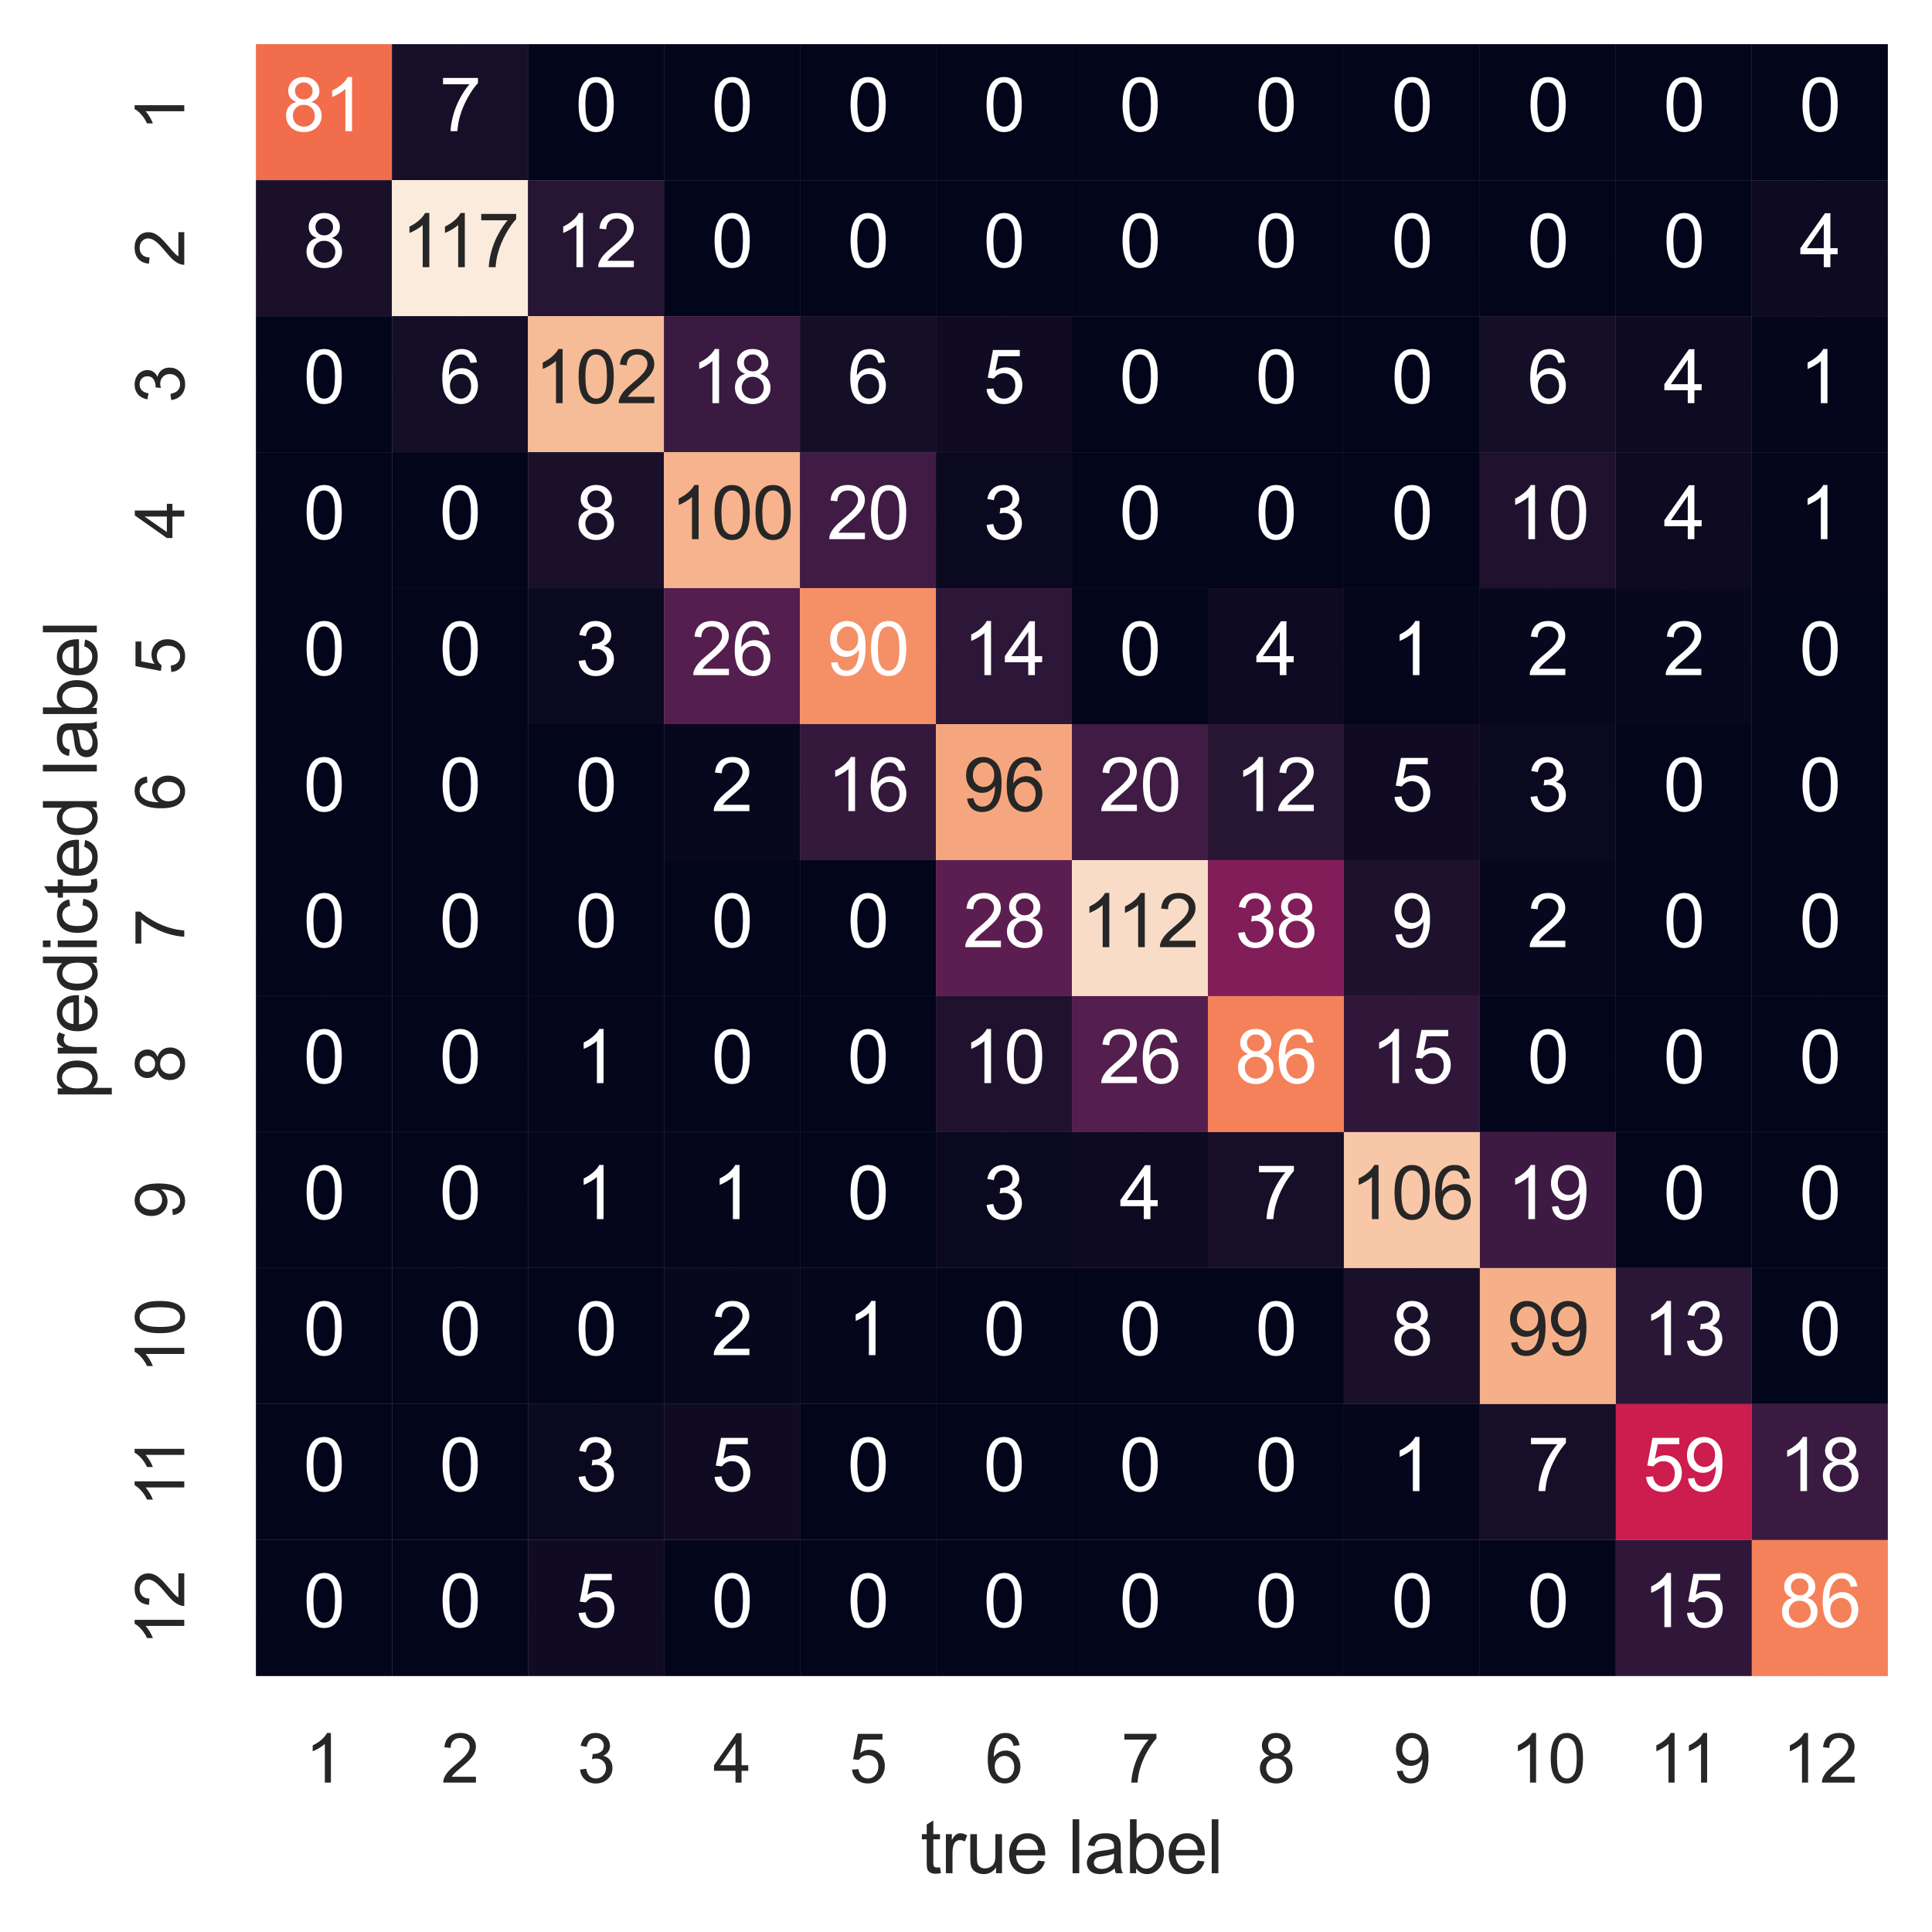 <?xml version="1.0" encoding="utf-8" standalone="no"?>
<!DOCTYPE svg PUBLIC "-//W3C//DTD SVG 1.1//EN"
  "http://www.w3.org/Graphics/SVG/1.1/DTD/svg11.dtd">
<svg xmlns:xlink="http://www.w3.org/1999/xlink" width="315.046pt" height="315.046pt" viewBox="0 0 315.046 315.046" xmlns="http://www.w3.org/2000/svg" version="1.1">
 <defs>
  <style type="text/css">*{stroke-linejoin: round; stroke-linecap: butt}</style>
 </defs>
 <g id="figure_1">
  <g id="patch_1">
   <path d="M 0 315.046 
L 315.046 315.046 
L 315.046 0 
L 0 0 
z
" style="fill: #ffffff"/>
  </g>
  <g id="axes_1">
   <g id="patch_2">
    <path d="M 41.734 273.312 
L 307.846 273.312 
L 307.846 7.2 
L 41.734 7.2 
z
" style="fill: #eaeaf2"/>
   </g>
   <g id="matplotlib.axis_1">
    <g id="xtick_1">
     <g id="line2d_1">
      <path d="M 52.822 273.312 
L 52.822 7.2 
" clip-path="url(#p1b7b5a4b1d)" style="fill: none; stroke: #ffffff; stroke-linecap: round"/>
     </g>
     <g id="text_1">
      <!-- 1 -->
      <g style="fill: #262626" transform="translate(49.764 290.686) scale(0.11 -0.11)">
       <defs>
        <path id="ArialMT-31" d="M 2384 0 
L 1822 0 
L 1822 3584 
Q 1619 3391 1289 3197 
Q 959 3003 697 2906 
L 697 3450 
Q 1169 3672 1522 3987 
Q 1875 4303 2022 4600 
L 2384 4600 
L 2384 0 
z
" transform="scale(0.016)"/>
       </defs>
       <use xlink:href="#ArialMT-31"/>
      </g>
     </g>
    </g>
    <g id="xtick_2">
     <g id="line2d_2">
      <path d="M 74.998 273.312 
L 74.998 7.2 
" clip-path="url(#p1b7b5a4b1d)" style="fill: none; stroke: #ffffff; stroke-linecap: round"/>
     </g>
     <g id="text_2">
      <!-- 2 -->
      <g style="fill: #262626" transform="translate(71.94 290.686) scale(0.11 -0.11)">
       <defs>
        <path id="ArialMT-32" d="M 3222 541 
L 3222 0 
L 194 0 
Q 188 203 259 391 
Q 375 700 629 1000 
Q 884 1300 1366 1694 
Q 2113 2306 2375 2664 
Q 2638 3022 2638 3341 
Q 2638 3675 2398 3904 
Q 2159 4134 1775 4134 
Q 1369 4134 1125 3890 
Q 881 3647 878 3216 
L 300 3275 
Q 359 3922 746 4261 
Q 1134 4600 1788 4600 
Q 2447 4600 2831 4234 
Q 3216 3869 3216 3328 
Q 3216 3053 3103 2787 
Q 2991 2522 2730 2228 
Q 2469 1934 1863 1422 
Q 1356 997 1212 845 
Q 1069 694 975 541 
L 3222 541 
z
" transform="scale(0.016)"/>
       </defs>
       <use xlink:href="#ArialMT-32"/>
      </g>
     </g>
    </g>
    <g id="xtick_3">
     <g id="line2d_3">
      <path d="M 97.174 273.312 
L 97.174 7.2 
" clip-path="url(#p1b7b5a4b1d)" style="fill: none; stroke: #ffffff; stroke-linecap: round"/>
     </g>
     <g id="text_3">
      <!-- 3 -->
      <g style="fill: #262626" transform="translate(94.116 290.686) scale(0.11 -0.11)">
       <defs>
        <path id="ArialMT-33" d="M 269 1209 
L 831 1284 
Q 928 806 1161 595 
Q 1394 384 1728 384 
Q 2125 384 2398 659 
Q 2672 934 2672 1341 
Q 2672 1728 2419 1979 
Q 2166 2231 1775 2231 
Q 1616 2231 1378 2169 
L 1441 2663 
Q 1497 2656 1531 2656 
Q 1891 2656 2178 2843 
Q 2466 3031 2466 3422 
Q 2466 3731 2256 3934 
Q 2047 4138 1716 4138 
Q 1388 4138 1169 3931 
Q 950 3725 888 3313 
L 325 3413 
Q 428 3978 793 4289 
Q 1159 4600 1703 4600 
Q 2078 4600 2393 4439 
Q 2709 4278 2876 4000 
Q 3044 3722 3044 3409 
Q 3044 3113 2884 2869 
Q 2725 2625 2413 2481 
Q 2819 2388 3044 2092 
Q 3269 1797 3269 1353 
Q 3269 753 2831 336 
Q 2394 -81 1725 -81 
Q 1122 -81 723 278 
Q 325 638 269 1209 
z
" transform="scale(0.016)"/>
       </defs>
       <use xlink:href="#ArialMT-33"/>
      </g>
     </g>
    </g>
    <g id="xtick_4">
     <g id="line2d_4">
      <path d="M 119.35 273.312 
L 119.35 7.2 
" clip-path="url(#p1b7b5a4b1d)" style="fill: none; stroke: #ffffff; stroke-linecap: round"/>
     </g>
     <g id="text_4">
      <!-- 4 -->
      <g style="fill: #262626" transform="translate(116.292 290.686) scale(0.11 -0.11)">
       <defs>
        <path id="ArialMT-34" d="M 2069 0 
L 2069 1097 
L 81 1097 
L 81 1613 
L 2172 4581 
L 2631 4581 
L 2631 1613 
L 3250 1613 
L 3250 1097 
L 2631 1097 
L 2631 0 
L 2069 0 
z
M 2069 1613 
L 2069 3678 
L 634 1613 
L 2069 1613 
z
" transform="scale(0.016)"/>
       </defs>
       <use xlink:href="#ArialMT-34"/>
      </g>
     </g>
    </g>
    <g id="xtick_5">
     <g id="line2d_5">
      <path d="M 141.526 273.312 
L 141.526 7.2 
" clip-path="url(#p1b7b5a4b1d)" style="fill: none; stroke: #ffffff; stroke-linecap: round"/>
     </g>
     <g id="text_5">
      <!-- 5 -->
      <g style="fill: #262626" transform="translate(138.468 290.686) scale(0.11 -0.11)">
       <defs>
        <path id="ArialMT-35" d="M 266 1200 
L 856 1250 
Q 922 819 1161 601 
Q 1400 384 1738 384 
Q 2144 384 2425 690 
Q 2706 997 2706 1503 
Q 2706 1984 2436 2262 
Q 2166 2541 1728 2541 
Q 1456 2541 1237 2417 
Q 1019 2294 894 2097 
L 366 2166 
L 809 4519 
L 3088 4519 
L 3088 3981 
L 1259 3981 
L 1013 2750 
Q 1425 3038 1878 3038 
Q 2478 3038 2890 2622 
Q 3303 2206 3303 1553 
Q 3303 931 2941 478 
Q 2500 -78 1738 -78 
Q 1113 -78 717 272 
Q 322 622 266 1200 
z
" transform="scale(0.016)"/>
       </defs>
       <use xlink:href="#ArialMT-35"/>
      </g>
     </g>
    </g>
    <g id="xtick_6">
     <g id="line2d_6">
      <path d="M 163.702 273.312 
L 163.702 7.2 
" clip-path="url(#p1b7b5a4b1d)" style="fill: none; stroke: #ffffff; stroke-linecap: round"/>
     </g>
     <g id="text_6">
      <!-- 6 -->
      <g style="fill: #262626" transform="translate(160.644 290.686) scale(0.11 -0.11)">
       <defs>
        <path id="ArialMT-36" d="M 3184 3459 
L 2625 3416 
Q 2550 3747 2413 3897 
Q 2184 4138 1850 4138 
Q 1581 4138 1378 3988 
Q 1113 3794 959 3422 
Q 806 3050 800 2363 
Q 1003 2672 1297 2822 
Q 1591 2972 1913 2972 
Q 2475 2972 2870 2558 
Q 3266 2144 3266 1488 
Q 3266 1056 3080 686 
Q 2894 316 2569 119 
Q 2244 -78 1831 -78 
Q 1128 -78 684 439 
Q 241 956 241 2144 
Q 241 3472 731 4075 
Q 1159 4600 1884 4600 
Q 2425 4600 2770 4297 
Q 3116 3994 3184 3459 
z
M 888 1484 
Q 888 1194 1011 928 
Q 1134 663 1356 523 
Q 1578 384 1822 384 
Q 2178 384 2434 671 
Q 2691 959 2691 1453 
Q 2691 1928 2437 2201 
Q 2184 2475 1800 2475 
Q 1419 2475 1153 2201 
Q 888 1928 888 1484 
z
" transform="scale(0.016)"/>
       </defs>
       <use xlink:href="#ArialMT-36"/>
      </g>
     </g>
    </g>
    <g id="xtick_7">
     <g id="line2d_7">
      <path d="M 185.878 273.312 
L 185.878 7.2 
" clip-path="url(#p1b7b5a4b1d)" style="fill: none; stroke: #ffffff; stroke-linecap: round"/>
     </g>
     <g id="text_7">
      <!-- 7 -->
      <g style="fill: #262626" transform="translate(182.82 290.686) scale(0.11 -0.11)">
       <defs>
        <path id="ArialMT-37" d="M 303 3981 
L 303 4522 
L 3269 4522 
L 3269 4084 
Q 2831 3619 2401 2847 
Q 1972 2075 1738 1259 
Q 1569 684 1522 0 
L 944 0 
Q 953 541 1156 1306 
Q 1359 2072 1739 2783 
Q 2119 3494 2547 3981 
L 303 3981 
z
" transform="scale(0.016)"/>
       </defs>
       <use xlink:href="#ArialMT-37"/>
      </g>
     </g>
    </g>
    <g id="xtick_8">
     <g id="line2d_8">
      <path d="M 208.054 273.312 
L 208.054 7.2 
" clip-path="url(#p1b7b5a4b1d)" style="fill: none; stroke: #ffffff; stroke-linecap: round"/>
     </g>
     <g id="text_8">
      <!-- 8 -->
      <g style="fill: #262626" transform="translate(204.996 290.686) scale(0.11 -0.11)">
       <defs>
        <path id="ArialMT-38" d="M 1131 2484 
Q 781 2613 612 2850 
Q 444 3088 444 3419 
Q 444 3919 803 4259 
Q 1163 4600 1759 4600 
Q 2359 4600 2725 4251 
Q 3091 3903 3091 3403 
Q 3091 3084 2923 2848 
Q 2756 2613 2416 2484 
Q 2838 2347 3058 2040 
Q 3278 1734 3278 1309 
Q 3278 722 2862 322 
Q 2447 -78 1769 -78 
Q 1091 -78 675 323 
Q 259 725 259 1325 
Q 259 1772 486 2073 
Q 713 2375 1131 2484 
z
M 1019 3438 
Q 1019 3113 1228 2906 
Q 1438 2700 1772 2700 
Q 2097 2700 2305 2904 
Q 2513 3109 2513 3406 
Q 2513 3716 2298 3927 
Q 2084 4138 1766 4138 
Q 1444 4138 1231 3931 
Q 1019 3725 1019 3438 
z
M 838 1322 
Q 838 1081 952 856 
Q 1066 631 1291 507 
Q 1516 384 1775 384 
Q 2178 384 2440 643 
Q 2703 903 2703 1303 
Q 2703 1709 2433 1975 
Q 2163 2241 1756 2241 
Q 1359 2241 1098 1978 
Q 838 1716 838 1322 
z
" transform="scale(0.016)"/>
       </defs>
       <use xlink:href="#ArialMT-38"/>
      </g>
     </g>
    </g>
    <g id="xtick_9">
     <g id="line2d_9">
      <path d="M 230.23 273.312 
L 230.23 7.2 
" clip-path="url(#p1b7b5a4b1d)" style="fill: none; stroke: #ffffff; stroke-linecap: round"/>
     </g>
     <g id="text_9">
      <!-- 9 -->
      <g style="fill: #262626" transform="translate(227.172 290.686) scale(0.11 -0.11)">
       <defs>
        <path id="ArialMT-39" d="M 350 1059 
L 891 1109 
Q 959 728 1153 556 
Q 1347 384 1650 384 
Q 1909 384 2104 503 
Q 2300 622 2425 820 
Q 2550 1019 2634 1356 
Q 2719 1694 2719 2044 
Q 2719 2081 2716 2156 
Q 2547 1888 2255 1720 
Q 1963 1553 1622 1553 
Q 1053 1553 659 1965 
Q 266 2378 266 3053 
Q 266 3750 677 4175 
Q 1088 4600 1706 4600 
Q 2153 4600 2523 4359 
Q 2894 4119 3086 3673 
Q 3278 3228 3278 2384 
Q 3278 1506 3087 986 
Q 2897 466 2520 194 
Q 2144 -78 1638 -78 
Q 1100 -78 759 220 
Q 419 519 350 1059 
z
M 2653 3081 
Q 2653 3566 2395 3850 
Q 2138 4134 1775 4134 
Q 1400 4134 1122 3828 
Q 844 3522 844 3034 
Q 844 2597 1108 2323 
Q 1372 2050 1759 2050 
Q 2150 2050 2401 2323 
Q 2653 2597 2653 3081 
z
" transform="scale(0.016)"/>
       </defs>
       <use xlink:href="#ArialMT-39"/>
      </g>
     </g>
    </g>
    <g id="xtick_10">
     <g id="line2d_10">
      <path d="M 252.406 273.312 
L 252.406 7.2 
" clip-path="url(#p1b7b5a4b1d)" style="fill: none; stroke: #ffffff; stroke-linecap: round"/>
     </g>
     <g id="text_10">
      <!-- 10 -->
      <g style="fill: #262626" transform="translate(246.289 290.686) scale(0.11 -0.11)">
       <defs>
        <path id="ArialMT-30" d="M 266 2259 
Q 266 3072 433 3567 
Q 600 4063 929 4331 
Q 1259 4600 1759 4600 
Q 2128 4600 2406 4451 
Q 2684 4303 2865 4023 
Q 3047 3744 3150 3342 
Q 3253 2941 3253 2259 
Q 3253 1453 3087 958 
Q 2922 463 2592 192 
Q 2263 -78 1759 -78 
Q 1097 -78 719 397 
Q 266 969 266 2259 
z
M 844 2259 
Q 844 1131 1108 757 
Q 1372 384 1759 384 
Q 2147 384 2411 759 
Q 2675 1134 2675 2259 
Q 2675 3391 2411 3762 
Q 2147 4134 1753 4134 
Q 1366 4134 1134 3806 
Q 844 3388 844 2259 
z
" transform="scale(0.016)"/>
       </defs>
       <use xlink:href="#ArialMT-31"/>
       <use xlink:href="#ArialMT-30" transform="translate(55.615 0)"/>
      </g>
     </g>
    </g>
    <g id="xtick_11">
     <g id="line2d_11">
      <path d="M 274.582 273.312 
L 274.582 7.2 
" clip-path="url(#p1b7b5a4b1d)" style="fill: none; stroke: #ffffff; stroke-linecap: round"/>
     </g>
     <g id="text_11">
      <!-- 11 -->
      <g style="fill: #262626" transform="translate(268.871 290.686) scale(0.11 -0.11)">
       <use xlink:href="#ArialMT-31"/>
       <use xlink:href="#ArialMT-31" transform="translate(48.24 0)"/>
      </g>
     </g>
    </g>
    <g id="xtick_12">
     <g id="line2d_12">
      <path d="M 296.758 273.312 
L 296.758 7.2 
" clip-path="url(#p1b7b5a4b1d)" style="fill: none; stroke: #ffffff; stroke-linecap: round"/>
     </g>
     <g id="text_12">
      <!-- 12 -->
      <g style="fill: #262626" transform="translate(290.641 290.686) scale(0.11 -0.11)">
       <use xlink:href="#ArialMT-31"/>
       <use xlink:href="#ArialMT-32" transform="translate(55.615 0)"/>
      </g>
     </g>
    </g>
    <g id="text_13">
     <!-- true label -->
     <g style="fill: #262626" transform="translate(150.11 305.461) scale(0.12 -0.12)">
      <defs>
       <path id="ArialMT-74" d="M 1650 503 
L 1731 6 
Q 1494 -44 1306 -44 
Q 1000 -44 831 53 
Q 663 150 594 308 
Q 525 466 525 972 
L 525 2881 
L 113 2881 
L 113 3319 
L 525 3319 
L 525 4141 
L 1084 4478 
L 1084 3319 
L 1650 3319 
L 1650 2881 
L 1084 2881 
L 1084 941 
Q 1084 700 1114 631 
Q 1144 563 1211 522 
Q 1278 481 1403 481 
Q 1497 481 1650 503 
z
" transform="scale(0.016)"/>
       <path id="ArialMT-72" d="M 416 0 
L 416 3319 
L 922 3319 
L 922 2816 
Q 1116 3169 1280 3281 
Q 1444 3394 1641 3394 
Q 1925 3394 2219 3213 
L 2025 2691 
Q 1819 2813 1613 2813 
Q 1428 2813 1281 2702 
Q 1134 2591 1072 2394 
Q 978 2094 978 1738 
L 978 0 
L 416 0 
z
" transform="scale(0.016)"/>
       <path id="ArialMT-75" d="M 2597 0 
L 2597 488 
Q 2209 -75 1544 -75 
Q 1250 -75 995 37 
Q 741 150 617 320 
Q 494 491 444 738 
Q 409 903 409 1263 
L 409 3319 
L 972 3319 
L 972 1478 
Q 972 1038 1006 884 
Q 1059 663 1231 536 
Q 1403 409 1656 409 
Q 1909 409 2131 539 
Q 2353 669 2445 892 
Q 2538 1116 2538 1541 
L 2538 3319 
L 3100 3319 
L 3100 0 
L 2597 0 
z
" transform="scale(0.016)"/>
       <path id="ArialMT-65" d="M 2694 1069 
L 3275 997 
Q 3138 488 2766 206 
Q 2394 -75 1816 -75 
Q 1088 -75 661 373 
Q 234 822 234 1631 
Q 234 2469 665 2931 
Q 1097 3394 1784 3394 
Q 2450 3394 2872 2941 
Q 3294 2488 3294 1666 
Q 3294 1616 3291 1516 
L 816 1516 
Q 847 969 1125 678 
Q 1403 388 1819 388 
Q 2128 388 2347 550 
Q 2566 713 2694 1069 
z
M 847 1978 
L 2700 1978 
Q 2663 2397 2488 2606 
Q 2219 2931 1791 2931 
Q 1403 2931 1139 2672 
Q 875 2413 847 1978 
z
" transform="scale(0.016)"/>
       <path id="ArialMT-20" transform="scale(0.016)"/>
       <path id="ArialMT-6c" d="M 409 0 
L 409 4581 
L 972 4581 
L 972 0 
L 409 0 
z
" transform="scale(0.016)"/>
       <path id="ArialMT-61" d="M 2588 409 
Q 2275 144 1986 34 
Q 1697 -75 1366 -75 
Q 819 -75 525 192 
Q 231 459 231 875 
Q 231 1119 342 1320 
Q 453 1522 633 1644 
Q 813 1766 1038 1828 
Q 1203 1872 1538 1913 
Q 2219 1994 2541 2106 
Q 2544 2222 2544 2253 
Q 2544 2597 2384 2738 
Q 2169 2928 1744 2928 
Q 1347 2928 1158 2789 
Q 969 2650 878 2297 
L 328 2372 
Q 403 2725 575 2942 
Q 747 3159 1072 3276 
Q 1397 3394 1825 3394 
Q 2250 3394 2515 3294 
Q 2781 3194 2906 3042 
Q 3031 2891 3081 2659 
Q 3109 2516 3109 2141 
L 3109 1391 
Q 3109 606 3145 398 
Q 3181 191 3288 0 
L 2700 0 
Q 2613 175 2588 409 
z
M 2541 1666 
Q 2234 1541 1622 1453 
Q 1275 1403 1131 1340 
Q 988 1278 909 1158 
Q 831 1038 831 891 
Q 831 666 1001 516 
Q 1172 366 1500 366 
Q 1825 366 2078 508 
Q 2331 650 2450 897 
Q 2541 1088 2541 1459 
L 2541 1666 
z
" transform="scale(0.016)"/>
       <path id="ArialMT-62" d="M 941 0 
L 419 0 
L 419 4581 
L 981 4581 
L 981 2947 
Q 1338 3394 1891 3394 
Q 2197 3394 2470 3270 
Q 2744 3147 2920 2923 
Q 3097 2700 3197 2384 
Q 3297 2069 3297 1709 
Q 3297 856 2875 390 
Q 2453 -75 1863 -75 
Q 1275 -75 941 416 
L 941 0 
z
M 934 1684 
Q 934 1088 1097 822 
Q 1363 388 1816 388 
Q 2184 388 2453 708 
Q 2722 1028 2722 1663 
Q 2722 2313 2464 2622 
Q 2206 2931 1841 2931 
Q 1472 2931 1203 2611 
Q 934 2291 934 1684 
z
" transform="scale(0.016)"/>
      </defs>
      <use xlink:href="#ArialMT-74"/>
      <use xlink:href="#ArialMT-72" transform="translate(27.783 0)"/>
      <use xlink:href="#ArialMT-75" transform="translate(61.084 0)"/>
      <use xlink:href="#ArialMT-65" transform="translate(116.699 0)"/>
      <use xlink:href="#ArialMT-20" transform="translate(172.314 0)"/>
      <use xlink:href="#ArialMT-6c" transform="translate(200.098 0)"/>
      <use xlink:href="#ArialMT-61" transform="translate(222.314 0)"/>
      <use xlink:href="#ArialMT-62" transform="translate(277.93 0)"/>
      <use xlink:href="#ArialMT-65" transform="translate(333.545 0)"/>
      <use xlink:href="#ArialMT-6c" transform="translate(389.16 0)"/>
     </g>
    </g>
   </g>
   <g id="matplotlib.axis_2">
    <g id="ytick_1">
     <g id="line2d_13">
      <path d="M 41.734 18.288 
L 307.846 18.288 
" clip-path="url(#p1b7b5a4b1d)" style="fill: none; stroke: #ffffff; stroke-linecap: round"/>
     </g>
     <g id="text_14">
      <!-- 1 -->
      <g style="fill: #262626" transform="translate(30.048 21.347) rotate(-90) scale(0.11 -0.11)">
       <use xlink:href="#ArialMT-31"/>
      </g>
     </g>
    </g>
    <g id="ytick_2">
     <g id="line2d_14">
      <path d="M 41.734 40.464 
L 307.846 40.464 
" clip-path="url(#p1b7b5a4b1d)" style="fill: none; stroke: #ffffff; stroke-linecap: round"/>
     </g>
     <g id="text_15">
      <!-- 2 -->
      <g style="fill: #262626" transform="translate(30.048 43.523) rotate(-90) scale(0.11 -0.11)">
       <use xlink:href="#ArialMT-32"/>
      </g>
     </g>
    </g>
    <g id="ytick_3">
     <g id="line2d_15">
      <path d="M 41.734 62.64 
L 307.846 62.64 
" clip-path="url(#p1b7b5a4b1d)" style="fill: none; stroke: #ffffff; stroke-linecap: round"/>
     </g>
     <g id="text_16">
      <!-- 3 -->
      <g style="fill: #262626" transform="translate(30.048 65.699) rotate(-90) scale(0.11 -0.11)">
       <use xlink:href="#ArialMT-33"/>
      </g>
     </g>
    </g>
    <g id="ytick_4">
     <g id="line2d_16">
      <path d="M 41.734 84.816 
L 307.846 84.816 
" clip-path="url(#p1b7b5a4b1d)" style="fill: none; stroke: #ffffff; stroke-linecap: round"/>
     </g>
     <g id="text_17">
      <!-- 4 -->
      <g style="fill: #262626" transform="translate(30.048 87.875) rotate(-90) scale(0.11 -0.11)">
       <use xlink:href="#ArialMT-34"/>
      </g>
     </g>
    </g>
    <g id="ytick_5">
     <g id="line2d_17">
      <path d="M 41.734 106.992 
L 307.846 106.992 
" clip-path="url(#p1b7b5a4b1d)" style="fill: none; stroke: #ffffff; stroke-linecap: round"/>
     </g>
     <g id="text_18">
      <!-- 5 -->
      <g style="fill: #262626" transform="translate(30.048 110.051) rotate(-90) scale(0.11 -0.11)">
       <use xlink:href="#ArialMT-35"/>
      </g>
     </g>
    </g>
    <g id="ytick_6">
     <g id="line2d_18">
      <path d="M 41.734 129.168 
L 307.846 129.168 
" clip-path="url(#p1b7b5a4b1d)" style="fill: none; stroke: #ffffff; stroke-linecap: round"/>
     </g>
     <g id="text_19">
      <!-- 6 -->
      <g style="fill: #262626" transform="translate(30.048 132.227) rotate(-90) scale(0.11 -0.11)">
       <use xlink:href="#ArialMT-36"/>
      </g>
     </g>
    </g>
    <g id="ytick_7">
     <g id="line2d_19">
      <path d="M 41.734 151.344 
L 307.846 151.344 
" clip-path="url(#p1b7b5a4b1d)" style="fill: none; stroke: #ffffff; stroke-linecap: round"/>
     </g>
     <g id="text_20">
      <!-- 7 -->
      <g style="fill: #262626" transform="translate(30.048 154.403) rotate(-90) scale(0.11 -0.11)">
       <use xlink:href="#ArialMT-37"/>
      </g>
     </g>
    </g>
    <g id="ytick_8">
     <g id="line2d_20">
      <path d="M 41.734 173.52 
L 307.846 173.52 
" clip-path="url(#p1b7b5a4b1d)" style="fill: none; stroke: #ffffff; stroke-linecap: round"/>
     </g>
     <g id="text_21">
      <!-- 8 -->
      <g style="fill: #262626" transform="translate(30.048 176.579) rotate(-90) scale(0.11 -0.11)">
       <use xlink:href="#ArialMT-38"/>
      </g>
     </g>
    </g>
    <g id="ytick_9">
     <g id="line2d_21">
      <path d="M 41.734 195.696 
L 307.846 195.696 
" clip-path="url(#p1b7b5a4b1d)" style="fill: none; stroke: #ffffff; stroke-linecap: round"/>
     </g>
     <g id="text_22">
      <!-- 9 -->
      <g style="fill: #262626" transform="translate(30.048 198.755) rotate(-90) scale(0.11 -0.11)">
       <use xlink:href="#ArialMT-39"/>
      </g>
     </g>
    </g>
    <g id="ytick_10">
     <g id="line2d_22">
      <path d="M 41.734 217.872 
L 307.846 217.872 
" clip-path="url(#p1b7b5a4b1d)" style="fill: none; stroke: #ffffff; stroke-linecap: round"/>
     </g>
     <g id="text_23">
      <!-- 10 -->
      <g style="fill: #262626" transform="translate(30.048 223.989) rotate(-90) scale(0.11 -0.11)">
       <use xlink:href="#ArialMT-31"/>
       <use xlink:href="#ArialMT-30" transform="translate(55.615 0)"/>
      </g>
     </g>
    </g>
    <g id="ytick_11">
     <g id="line2d_23">
      <path d="M 41.734 240.048 
L 307.846 240.048 
" clip-path="url(#p1b7b5a4b1d)" style="fill: none; stroke: #ffffff; stroke-linecap: round"/>
     </g>
     <g id="text_24">
      <!-- 11 -->
      <g style="fill: #262626" transform="translate(30.048 245.759) rotate(-90) scale(0.11 -0.11)">
       <use xlink:href="#ArialMT-31"/>
       <use xlink:href="#ArialMT-31" transform="translate(48.24 0)"/>
      </g>
     </g>
    </g>
    <g id="ytick_12">
     <g id="line2d_24">
      <path d="M 41.734 262.224 
L 307.846 262.224 
" clip-path="url(#p1b7b5a4b1d)" style="fill: none; stroke: #ffffff; stroke-linecap: round"/>
     </g>
     <g id="text_25">
      <!-- 12 -->
      <g style="fill: #262626" transform="translate(30.048 268.341) rotate(-90) scale(0.11 -0.11)">
       <use xlink:href="#ArialMT-31"/>
       <use xlink:href="#ArialMT-32" transform="translate(55.615 0)"/>
      </g>
     </g>
    </g>
    <g id="text_26">
     <!-- predicted label -->
     <g style="fill: #262626" transform="translate(15.789 179.279) rotate(-90) scale(0.12 -0.12)">
      <defs>
       <path id="ArialMT-70" d="M 422 -1272 
L 422 3319 
L 934 3319 
L 934 2888 
Q 1116 3141 1344 3267 
Q 1572 3394 1897 3394 
Q 2322 3394 2647 3175 
Q 2972 2956 3137 2557 
Q 3303 2159 3303 1684 
Q 3303 1175 3120 767 
Q 2938 359 2589 142 
Q 2241 -75 1856 -75 
Q 1575 -75 1351 44 
Q 1128 163 984 344 
L 984 -1272 
L 422 -1272 
z
M 931 1641 
Q 931 1000 1190 694 
Q 1450 388 1819 388 
Q 2194 388 2461 705 
Q 2728 1022 2728 1688 
Q 2728 2322 2467 2637 
Q 2206 2953 1844 2953 
Q 1484 2953 1207 2617 
Q 931 2281 931 1641 
z
" transform="scale(0.016)"/>
       <path id="ArialMT-64" d="M 2575 0 
L 2575 419 
Q 2259 -75 1647 -75 
Q 1250 -75 917 144 
Q 584 363 401 755 
Q 219 1147 219 1656 
Q 219 2153 384 2558 
Q 550 2963 881 3178 
Q 1213 3394 1622 3394 
Q 1922 3394 2156 3267 
Q 2391 3141 2538 2938 
L 2538 4581 
L 3097 4581 
L 3097 0 
L 2575 0 
z
M 797 1656 
Q 797 1019 1065 703 
Q 1334 388 1700 388 
Q 2069 388 2326 689 
Q 2584 991 2584 1609 
Q 2584 2291 2321 2609 
Q 2059 2928 1675 2928 
Q 1300 2928 1048 2622 
Q 797 2316 797 1656 
z
" transform="scale(0.016)"/>
       <path id="ArialMT-69" d="M 425 3934 
L 425 4581 
L 988 4581 
L 988 3934 
L 425 3934 
z
M 425 0 
L 425 3319 
L 988 3319 
L 988 0 
L 425 0 
z
" transform="scale(0.016)"/>
       <path id="ArialMT-63" d="M 2588 1216 
L 3141 1144 
Q 3050 572 2676 248 
Q 2303 -75 1759 -75 
Q 1078 -75 664 370 
Q 250 816 250 1647 
Q 250 2184 428 2587 
Q 606 2991 970 3192 
Q 1334 3394 1763 3394 
Q 2303 3394 2647 3120 
Q 2991 2847 3088 2344 
L 2541 2259 
Q 2463 2594 2264 2762 
Q 2066 2931 1784 2931 
Q 1359 2931 1093 2626 
Q 828 2322 828 1663 
Q 828 994 1084 691 
Q 1341 388 1753 388 
Q 2084 388 2306 591 
Q 2528 794 2588 1216 
z
" transform="scale(0.016)"/>
      </defs>
      <use xlink:href="#ArialMT-70"/>
      <use xlink:href="#ArialMT-72" transform="translate(55.615 0)"/>
      <use xlink:href="#ArialMT-65" transform="translate(88.916 0)"/>
      <use xlink:href="#ArialMT-64" transform="translate(144.531 0)"/>
      <use xlink:href="#ArialMT-69" transform="translate(200.146 0)"/>
      <use xlink:href="#ArialMT-63" transform="translate(222.363 0)"/>
      <use xlink:href="#ArialMT-74" transform="translate(272.363 0)"/>
      <use xlink:href="#ArialMT-65" transform="translate(300.146 0)"/>
      <use xlink:href="#ArialMT-64" transform="translate(355.762 0)"/>
      <use xlink:href="#ArialMT-20" transform="translate(411.377 0)"/>
      <use xlink:href="#ArialMT-6c" transform="translate(439.16 0)"/>
      <use xlink:href="#ArialMT-61" transform="translate(461.377 0)"/>
      <use xlink:href="#ArialMT-62" transform="translate(516.992 0)"/>
      <use xlink:href="#ArialMT-65" transform="translate(572.607 0)"/>
      <use xlink:href="#ArialMT-6c" transform="translate(628.223 0)"/>
     </g>
    </g>
   </g>
   <g id="QuadMesh_1">
    <path d="M 41.734 7.2 
L 63.91 7.2 
L 63.91 29.376 
L 41.734 29.376 
L 41.734 7.2 
" clip-path="url(#p1b7b5a4b1d)" style="fill: #f26d4b"/>
    <path d="M 63.91 7.2 
L 86.086 7.2 
L 86.086 29.376 
L 63.91 29.376 
L 63.91 7.2 
" clip-path="url(#p1b7b5a4b1d)" style="fill: #170f28"/>
    <path d="M 86.086 7.2 
L 108.262 7.2 
L 108.262 29.376 
L 86.086 29.376 
L 86.086 7.2 
" clip-path="url(#p1b7b5a4b1d)" style="fill: #03051a"/>
    <path d="M 108.262 7.2 
L 130.438 7.2 
L 130.438 29.376 
L 108.262 29.376 
L 108.262 7.2 
" clip-path="url(#p1b7b5a4b1d)" style="fill: #03051a"/>
    <path d="M 130.438 7.2 
L 152.614 7.2 
L 152.614 29.376 
L 130.438 29.376 
L 130.438 7.2 
" clip-path="url(#p1b7b5a4b1d)" style="fill: #03051a"/>
    <path d="M 152.614 7.2 
L 174.79 7.2 
L 174.79 29.376 
L 152.614 29.376 
L 152.614 7.2 
" clip-path="url(#p1b7b5a4b1d)" style="fill: #03051a"/>
    <path d="M 174.79 7.2 
L 196.966 7.2 
L 196.966 29.376 
L 174.79 29.376 
L 174.79 7.2 
" clip-path="url(#p1b7b5a4b1d)" style="fill: #03051a"/>
    <path d="M 196.966 7.2 
L 219.142 7.2 
L 219.142 29.376 
L 196.966 29.376 
L 196.966 7.2 
" clip-path="url(#p1b7b5a4b1d)" style="fill: #03051a"/>
    <path d="M 219.142 7.2 
L 241.318 7.2 
L 241.318 29.376 
L 219.142 29.376 
L 219.142 7.2 
" clip-path="url(#p1b7b5a4b1d)" style="fill: #03051a"/>
    <path d="M 241.318 7.2 
L 263.494 7.2 
L 263.494 29.376 
L 241.318 29.376 
L 241.318 7.2 
" clip-path="url(#p1b7b5a4b1d)" style="fill: #03051a"/>
    <path d="M 263.494 7.2 
L 285.67 7.2 
L 285.67 29.376 
L 263.494 29.376 
L 263.494 7.2 
" clip-path="url(#p1b7b5a4b1d)" style="fill: #03051a"/>
    <path d="M 285.67 7.2 
L 307.846 7.2 
L 307.846 29.376 
L 285.67 29.376 
L 285.67 7.2 
" clip-path="url(#p1b7b5a4b1d)" style="fill: #03051a"/>
    <path d="M 41.734 29.376 
L 63.91 29.376 
L 63.91 51.552 
L 41.734 51.552 
L 41.734 29.376 
" clip-path="url(#p1b7b5a4b1d)" style="fill: #1a102a"/>
    <path d="M 63.91 29.376 
L 86.086 29.376 
L 86.086 51.552 
L 63.91 51.552 
L 63.91 29.376 
" clip-path="url(#p1b7b5a4b1d)" style="fill: #faebdd"/>
    <path d="M 86.086 29.376 
L 108.262 29.376 
L 108.262 51.552 
L 86.086 51.552 
L 86.086 29.376 
" clip-path="url(#p1b7b5a4b1d)" style="fill: #271534"/>
    <path d="M 108.262 29.376 
L 130.438 29.376 
L 130.438 51.552 
L 108.262 51.552 
L 108.262 29.376 
" clip-path="url(#p1b7b5a4b1d)" style="fill: #03051a"/>
    <path d="M 130.438 29.376 
L 152.614 29.376 
L 152.614 51.552 
L 130.438 51.552 
L 130.438 29.376 
" clip-path="url(#p1b7b5a4b1d)" style="fill: #03051a"/>
    <path d="M 152.614 29.376 
L 174.79 29.376 
L 174.79 51.552 
L 152.614 51.552 
L 152.614 29.376 
" clip-path="url(#p1b7b5a4b1d)" style="fill: #03051a"/>
    <path d="M 174.79 29.376 
L 196.966 29.376 
L 196.966 51.552 
L 174.79 51.552 
L 174.79 29.376 
" clip-path="url(#p1b7b5a4b1d)" style="fill: #03051a"/>
    <path d="M 196.966 29.376 
L 219.142 29.376 
L 219.142 51.552 
L 196.966 51.552 
L 196.966 29.376 
" clip-path="url(#p1b7b5a4b1d)" style="fill: #03051a"/>
    <path d="M 219.142 29.376 
L 241.318 29.376 
L 241.318 51.552 
L 219.142 51.552 
L 219.142 29.376 
" clip-path="url(#p1b7b5a4b1d)" style="fill: #03051a"/>
    <path d="M 241.318 29.376 
L 263.494 29.376 
L 263.494 51.552 
L 241.318 51.552 
L 241.318 29.376 
" clip-path="url(#p1b7b5a4b1d)" style="fill: #03051a"/>
    <path d="M 263.494 29.376 
L 285.67 29.376 
L 285.67 51.552 
L 263.494 51.552 
L 263.494 29.376 
" clip-path="url(#p1b7b5a4b1d)" style="fill: #03051a"/>
    <path d="M 285.67 29.376 
L 307.846 29.376 
L 307.846 51.552 
L 285.67 51.552 
L 285.67 29.376 
" clip-path="url(#p1b7b5a4b1d)" style="fill: #0d0a21"/>
    <path d="M 41.734 51.552 
L 63.91 51.552 
L 63.91 73.728 
L 41.734 73.728 
L 41.734 51.552 
" clip-path="url(#p1b7b5a4b1d)" style="fill: #03051a"/>
    <path d="M 63.91 51.552 
L 86.086 51.552 
L 86.086 73.728 
L 63.91 73.728 
L 63.91 51.552 
" clip-path="url(#p1b7b5a4b1d)" style="fill: #140e26"/>
    <path d="M 86.086 51.552 
L 108.262 51.552 
L 108.262 73.728 
L 86.086 73.728 
L 86.086 51.552 
" clip-path="url(#p1b7b5a4b1d)" style="fill: #f6bb97"/>
    <path d="M 108.262 51.552 
L 130.438 51.552 
L 130.438 73.728 
L 108.262 73.728 
L 108.262 51.552 
" clip-path="url(#p1b7b5a4b1d)" style="fill: #3a1a41"/>
    <path d="M 130.438 51.552 
L 152.614 51.552 
L 152.614 73.728 
L 130.438 73.728 
L 130.438 51.552 
" clip-path="url(#p1b7b5a4b1d)" style="fill: #140e26"/>
    <path d="M 152.614 51.552 
L 174.79 51.552 
L 174.79 73.728 
L 152.614 73.728 
L 152.614 51.552 
" clip-path="url(#p1b7b5a4b1d)" style="fill: #100b23"/>
    <path d="M 174.79 51.552 
L 196.966 51.552 
L 196.966 73.728 
L 174.79 73.728 
L 174.79 51.552 
" clip-path="url(#p1b7b5a4b1d)" style="fill: #03051a"/>
    <path d="M 196.966 51.552 
L 219.142 51.552 
L 219.142 73.728 
L 196.966 73.728 
L 196.966 51.552 
" clip-path="url(#p1b7b5a4b1d)" style="fill: #03051a"/>
    <path d="M 219.142 51.552 
L 241.318 51.552 
L 241.318 73.728 
L 219.142 73.728 
L 219.142 51.552 
" clip-path="url(#p1b7b5a4b1d)" style="fill: #03051a"/>
    <path d="M 241.318 51.552 
L 263.494 51.552 
L 263.494 73.728 
L 241.318 73.728 
L 241.318 51.552 
" clip-path="url(#p1b7b5a4b1d)" style="fill: #140e26"/>
    <path d="M 263.494 51.552 
L 285.67 51.552 
L 285.67 73.728 
L 263.494 73.728 
L 263.494 51.552 
" clip-path="url(#p1b7b5a4b1d)" style="fill: #0d0a21"/>
    <path d="M 285.67 51.552 
L 307.846 51.552 
L 307.846 73.728 
L 285.67 73.728 
L 285.67 51.552 
" clip-path="url(#p1b7b5a4b1d)" style="fill: #05061b"/>
    <path d="M 41.734 73.728 
L 63.91 73.728 
L 63.91 95.904 
L 41.734 95.904 
L 41.734 73.728 
" clip-path="url(#p1b7b5a4b1d)" style="fill: #03051a"/>
    <path d="M 63.91 73.728 
L 86.086 73.728 
L 86.086 95.904 
L 63.91 95.904 
L 63.91 73.728 
" clip-path="url(#p1b7b5a4b1d)" style="fill: #03051a"/>
    <path d="M 86.086 73.728 
L 108.262 73.728 
L 108.262 95.904 
L 86.086 95.904 
L 86.086 73.728 
" clip-path="url(#p1b7b5a4b1d)" style="fill: #1a102a"/>
    <path d="M 108.262 73.728 
L 130.438 73.728 
L 130.438 95.904 
L 108.262 95.904 
L 108.262 73.728 
" clip-path="url(#p1b7b5a4b1d)" style="fill: #f6b38d"/>
    <path d="M 130.438 73.728 
L 152.614 73.728 
L 152.614 95.904 
L 130.438 95.904 
L 130.438 73.728 
" clip-path="url(#p1b7b5a4b1d)" style="fill: #401b44"/>
    <path d="M 152.614 73.728 
L 174.79 73.728 
L 174.79 95.904 
L 152.614 95.904 
L 152.614 73.728 
" clip-path="url(#p1b7b5a4b1d)" style="fill: #0a091f"/>
    <path d="M 174.79 73.728 
L 196.966 73.728 
L 196.966 95.904 
L 174.79 95.904 
L 174.79 73.728 
" clip-path="url(#p1b7b5a4b1d)" style="fill: #03051a"/>
    <path d="M 196.966 73.728 
L 219.142 73.728 
L 219.142 95.904 
L 196.966 95.904 
L 196.966 73.728 
" clip-path="url(#p1b7b5a4b1d)" style="fill: #03051a"/>
    <path d="M 219.142 73.728 
L 241.318 73.728 
L 241.318 95.904 
L 219.142 95.904 
L 219.142 73.728 
" clip-path="url(#p1b7b5a4b1d)" style="fill: #03051a"/>
    <path d="M 241.318 73.728 
L 263.494 73.728 
L 263.494 95.904 
L 241.318 95.904 
L 241.318 73.728 
" clip-path="url(#p1b7b5a4b1d)" style="fill: #20122e"/>
    <path d="M 263.494 73.728 
L 285.67 73.728 
L 285.67 95.904 
L 263.494 95.904 
L 263.494 73.728 
" clip-path="url(#p1b7b5a4b1d)" style="fill: #0d0a21"/>
    <path d="M 285.67 73.728 
L 307.846 73.728 
L 307.846 95.904 
L 285.67 95.904 
L 285.67 73.728 
" clip-path="url(#p1b7b5a4b1d)" style="fill: #05061b"/>
    <path d="M 41.734 95.904 
L 63.91 95.904 
L 63.91 118.08 
L 41.734 118.08 
L 41.734 95.904 
" clip-path="url(#p1b7b5a4b1d)" style="fill: #03051a"/>
    <path d="M 63.91 95.904 
L 86.086 95.904 
L 86.086 118.08 
L 63.91 118.08 
L 63.91 95.904 
" clip-path="url(#p1b7b5a4b1d)" style="fill: #03051a"/>
    <path d="M 86.086 95.904 
L 108.262 95.904 
L 108.262 118.08 
L 86.086 118.08 
L 86.086 95.904 
" clip-path="url(#p1b7b5a4b1d)" style="fill: #0a091f"/>
    <path d="M 108.262 95.904 
L 130.438 95.904 
L 130.438 118.08 
L 108.262 118.08 
L 108.262 95.904 
" clip-path="url(#p1b7b5a4b1d)" style="fill: #541e4e"/>
    <path d="M 130.438 95.904 
L 152.614 95.904 
L 152.614 118.08 
L 130.438 118.08 
L 130.438 95.904 
" clip-path="url(#p1b7b5a4b1d)" style="fill: #f58f66"/>
    <path d="M 152.614 95.904 
L 174.79 95.904 
L 174.79 118.08 
L 152.614 118.08 
L 152.614 95.904 
" clip-path="url(#p1b7b5a4b1d)" style="fill: #2d1738"/>
    <path d="M 174.79 95.904 
L 196.966 95.904 
L 196.966 118.08 
L 174.79 118.08 
L 174.79 95.904 
" clip-path="url(#p1b7b5a4b1d)" style="fill: #03051a"/>
    <path d="M 196.966 95.904 
L 219.142 95.904 
L 219.142 118.08 
L 196.966 118.08 
L 196.966 95.904 
" clip-path="url(#p1b7b5a4b1d)" style="fill: #0d0a21"/>
    <path d="M 219.142 95.904 
L 241.318 95.904 
L 241.318 118.08 
L 219.142 118.08 
L 219.142 95.904 
" clip-path="url(#p1b7b5a4b1d)" style="fill: #05061b"/>
    <path d="M 241.318 95.904 
L 263.494 95.904 
L 263.494 118.08 
L 241.318 118.08 
L 241.318 95.904 
" clip-path="url(#p1b7b5a4b1d)" style="fill: #07071d"/>
    <path d="M 263.494 95.904 
L 285.67 95.904 
L 285.67 118.08 
L 263.494 118.08 
L 263.494 95.904 
" clip-path="url(#p1b7b5a4b1d)" style="fill: #07071d"/>
    <path d="M 285.67 95.904 
L 307.846 95.904 
L 307.846 118.08 
L 285.67 118.08 
L 285.67 95.904 
" clip-path="url(#p1b7b5a4b1d)" style="fill: #03051a"/>
    <path d="M 41.734 118.08 
L 63.91 118.08 
L 63.91 140.256 
L 41.734 140.256 
L 41.734 118.08 
" clip-path="url(#p1b7b5a4b1d)" style="fill: #03051a"/>
    <path d="M 63.91 118.08 
L 86.086 118.08 
L 86.086 140.256 
L 63.91 140.256 
L 63.91 118.08 
" clip-path="url(#p1b7b5a4b1d)" style="fill: #03051a"/>
    <path d="M 86.086 118.08 
L 108.262 118.08 
L 108.262 140.256 
L 86.086 140.256 
L 86.086 118.08 
" clip-path="url(#p1b7b5a4b1d)" style="fill: #03051a"/>
    <path d="M 108.262 118.08 
L 130.438 118.08 
L 130.438 140.256 
L 108.262 140.256 
L 108.262 118.08 
" clip-path="url(#p1b7b5a4b1d)" style="fill: #07071d"/>
    <path d="M 130.438 118.08 
L 152.614 118.08 
L 152.614 140.256 
L 130.438 140.256 
L 130.438 118.08 
" clip-path="url(#p1b7b5a4b1d)" style="fill: #34193d"/>
    <path d="M 152.614 118.08 
L 174.79 118.08 
L 174.79 140.256 
L 152.614 140.256 
L 152.614 118.08 
" clip-path="url(#p1b7b5a4b1d)" style="fill: #f6a67e"/>
    <path d="M 174.79 118.08 
L 196.966 118.08 
L 196.966 140.256 
L 174.79 140.256 
L 174.79 118.08 
" clip-path="url(#p1b7b5a4b1d)" style="fill: #401b44"/>
    <path d="M 196.966 118.08 
L 219.142 118.08 
L 219.142 140.256 
L 196.966 140.256 
L 196.966 118.08 
" clip-path="url(#p1b7b5a4b1d)" style="fill: #271534"/>
    <path d="M 219.142 118.08 
L 241.318 118.08 
L 241.318 140.256 
L 219.142 140.256 
L 219.142 118.08 
" clip-path="url(#p1b7b5a4b1d)" style="fill: #100b23"/>
    <path d="M 241.318 118.08 
L 263.494 118.08 
L 263.494 140.256 
L 241.318 140.256 
L 241.318 118.08 
" clip-path="url(#p1b7b5a4b1d)" style="fill: #0a091f"/>
    <path d="M 263.494 118.08 
L 285.67 118.08 
L 285.67 140.256 
L 263.494 140.256 
L 263.494 118.08 
" clip-path="url(#p1b7b5a4b1d)" style="fill: #03051a"/>
    <path d="M 285.67 118.08 
L 307.846 118.08 
L 307.846 140.256 
L 285.67 140.256 
L 285.67 118.08 
" clip-path="url(#p1b7b5a4b1d)" style="fill: #03051a"/>
    <path d="M 41.734 140.256 
L 63.91 140.256 
L 63.91 162.432 
L 41.734 162.432 
L 41.734 140.256 
" clip-path="url(#p1b7b5a4b1d)" style="fill: #03051a"/>
    <path d="M 63.91 140.256 
L 86.086 140.256 
L 86.086 162.432 
L 63.91 162.432 
L 63.91 140.256 
" clip-path="url(#p1b7b5a4b1d)" style="fill: #03051a"/>
    <path d="M 86.086 140.256 
L 108.262 140.256 
L 108.262 162.432 
L 86.086 162.432 
L 86.086 140.256 
" clip-path="url(#p1b7b5a4b1d)" style="fill: #03051a"/>
    <path d="M 108.262 140.256 
L 130.438 140.256 
L 130.438 162.432 
L 108.262 162.432 
L 108.262 140.256 
" clip-path="url(#p1b7b5a4b1d)" style="fill: #03051a"/>
    <path d="M 130.438 140.256 
L 152.614 140.256 
L 152.614 162.432 
L 130.438 162.432 
L 130.438 140.256 
" clip-path="url(#p1b7b5a4b1d)" style="fill: #03051a"/>
    <path d="M 152.614 140.256 
L 174.79 140.256 
L 174.79 162.432 
L 152.614 162.432 
L 152.614 140.256 
" clip-path="url(#p1b7b5a4b1d)" style="fill: #5c1e51"/>
    <path d="M 174.79 140.256 
L 196.966 140.256 
L 196.966 162.432 
L 174.79 162.432 
L 174.79 140.256 
" clip-path="url(#p1b7b5a4b1d)" style="fill: #f8dcc7"/>
    <path d="M 196.966 140.256 
L 219.142 140.256 
L 219.142 162.432 
L 196.966 162.432 
L 196.966 140.256 
" clip-path="url(#p1b7b5a4b1d)" style="fill: #811e5a"/>
    <path d="M 219.142 140.256 
L 241.318 140.256 
L 241.318 162.432 
L 219.142 162.432 
L 219.142 140.256 
" clip-path="url(#p1b7b5a4b1d)" style="fill: #1d112c"/>
    <path d="M 241.318 140.256 
L 263.494 140.256 
L 263.494 162.432 
L 241.318 162.432 
L 241.318 140.256 
" clip-path="url(#p1b7b5a4b1d)" style="fill: #07071d"/>
    <path d="M 263.494 140.256 
L 285.67 140.256 
L 285.67 162.432 
L 263.494 162.432 
L 263.494 140.256 
" clip-path="url(#p1b7b5a4b1d)" style="fill: #03051a"/>
    <path d="M 285.67 140.256 
L 307.846 140.256 
L 307.846 162.432 
L 285.67 162.432 
L 285.67 140.256 
" clip-path="url(#p1b7b5a4b1d)" style="fill: #03051a"/>
    <path d="M 41.734 162.432 
L 63.91 162.432 
L 63.91 184.608 
L 41.734 184.608 
L 41.734 162.432 
" clip-path="url(#p1b7b5a4b1d)" style="fill: #03051a"/>
    <path d="M 63.91 162.432 
L 86.086 162.432 
L 86.086 184.608 
L 63.91 184.608 
L 63.91 162.432 
" clip-path="url(#p1b7b5a4b1d)" style="fill: #03051a"/>
    <path d="M 86.086 162.432 
L 108.262 162.432 
L 108.262 184.608 
L 86.086 184.608 
L 86.086 162.432 
" clip-path="url(#p1b7b5a4b1d)" style="fill: #05061b"/>
    <path d="M 108.262 162.432 
L 130.438 162.432 
L 130.438 184.608 
L 108.262 184.608 
L 108.262 162.432 
" clip-path="url(#p1b7b5a4b1d)" style="fill: #03051a"/>
    <path d="M 130.438 162.432 
L 152.614 162.432 
L 152.614 184.608 
L 130.438 184.608 
L 130.438 162.432 
" clip-path="url(#p1b7b5a4b1d)" style="fill: #03051a"/>
    <path d="M 152.614 162.432 
L 174.79 162.432 
L 174.79 184.608 
L 152.614 184.608 
L 152.614 162.432 
" clip-path="url(#p1b7b5a4b1d)" style="fill: #20122e"/>
    <path d="M 174.79 162.432 
L 196.966 162.432 
L 196.966 184.608 
L 174.79 184.608 
L 174.79 162.432 
" clip-path="url(#p1b7b5a4b1d)" style="fill: #541e4e"/>
    <path d="M 196.966 162.432 
L 219.142 162.432 
L 219.142 184.608 
L 196.966 184.608 
L 196.966 162.432 
" clip-path="url(#p1b7b5a4b1d)" style="fill: #f4815a"/>
    <path d="M 219.142 162.432 
L 241.318 162.432 
L 241.318 184.608 
L 219.142 184.608 
L 219.142 162.432 
" clip-path="url(#p1b7b5a4b1d)" style="fill: #30173a"/>
    <path d="M 241.318 162.432 
L 263.494 162.432 
L 263.494 184.608 
L 241.318 184.608 
L 241.318 162.432 
" clip-path="url(#p1b7b5a4b1d)" style="fill: #03051a"/>
    <path d="M 263.494 162.432 
L 285.67 162.432 
L 285.67 184.608 
L 263.494 184.608 
L 263.494 162.432 
" clip-path="url(#p1b7b5a4b1d)" style="fill: #03051a"/>
    <path d="M 285.67 162.432 
L 307.846 162.432 
L 307.846 184.608 
L 285.67 184.608 
L 285.67 162.432 
" clip-path="url(#p1b7b5a4b1d)" style="fill: #03051a"/>
    <path d="M 41.734 184.608 
L 63.91 184.608 
L 63.91 206.784 
L 41.734 206.784 
L 41.734 184.608 
" clip-path="url(#p1b7b5a4b1d)" style="fill: #03051a"/>
    <path d="M 63.91 184.608 
L 86.086 184.608 
L 86.086 206.784 
L 63.91 206.784 
L 63.91 184.608 
" clip-path="url(#p1b7b5a4b1d)" style="fill: #03051a"/>
    <path d="M 86.086 184.608 
L 108.262 184.608 
L 108.262 206.784 
L 86.086 206.784 
L 86.086 184.608 
" clip-path="url(#p1b7b5a4b1d)" style="fill: #05061b"/>
    <path d="M 108.262 184.608 
L 130.438 184.608 
L 130.438 206.784 
L 108.262 206.784 
L 108.262 184.608 
" clip-path="url(#p1b7b5a4b1d)" style="fill: #05061b"/>
    <path d="M 130.438 184.608 
L 152.614 184.608 
L 152.614 206.784 
L 130.438 206.784 
L 130.438 184.608 
" clip-path="url(#p1b7b5a4b1d)" style="fill: #03051a"/>
    <path d="M 152.614 184.608 
L 174.79 184.608 
L 174.79 206.784 
L 152.614 206.784 
L 152.614 184.608 
" clip-path="url(#p1b7b5a4b1d)" style="fill: #0a091f"/>
    <path d="M 174.79 184.608 
L 196.966 184.608 
L 196.966 206.784 
L 174.79 206.784 
L 174.79 184.608 
" clip-path="url(#p1b7b5a4b1d)" style="fill: #0d0a21"/>
    <path d="M 196.966 184.608 
L 219.142 184.608 
L 219.142 206.784 
L 196.966 206.784 
L 196.966 184.608 
" clip-path="url(#p1b7b5a4b1d)" style="fill: #170f28"/>
    <path d="M 219.142 184.608 
L 241.318 184.608 
L 241.318 206.784 
L 219.142 206.784 
L 219.142 184.608 
" clip-path="url(#p1b7b5a4b1d)" style="fill: #f7c7a8"/>
    <path d="M 241.318 184.608 
L 263.494 184.608 
L 263.494 206.784 
L 241.318 206.784 
L 241.318 184.608 
" clip-path="url(#p1b7b5a4b1d)" style="fill: #3d1a42"/>
    <path d="M 263.494 184.608 
L 285.67 184.608 
L 285.67 206.784 
L 263.494 206.784 
L 263.494 184.608 
" clip-path="url(#p1b7b5a4b1d)" style="fill: #03051a"/>
    <path d="M 285.67 184.608 
L 307.846 184.608 
L 307.846 206.784 
L 285.67 206.784 
L 285.67 184.608 
" clip-path="url(#p1b7b5a4b1d)" style="fill: #03051a"/>
    <path d="M 41.734 206.784 
L 63.91 206.784 
L 63.91 228.96 
L 41.734 228.96 
L 41.734 206.784 
" clip-path="url(#p1b7b5a4b1d)" style="fill: #03051a"/>
    <path d="M 63.91 206.784 
L 86.086 206.784 
L 86.086 228.96 
L 63.91 228.96 
L 63.91 206.784 
" clip-path="url(#p1b7b5a4b1d)" style="fill: #03051a"/>
    <path d="M 86.086 206.784 
L 108.262 206.784 
L 108.262 228.96 
L 86.086 228.96 
L 86.086 206.784 
" clip-path="url(#p1b7b5a4b1d)" style="fill: #03051a"/>
    <path d="M 108.262 206.784 
L 130.438 206.784 
L 130.438 228.96 
L 108.262 228.96 
L 108.262 206.784 
" clip-path="url(#p1b7b5a4b1d)" style="fill: #07071d"/>
    <path d="M 130.438 206.784 
L 152.614 206.784 
L 152.614 228.96 
L 130.438 228.96 
L 130.438 206.784 
" clip-path="url(#p1b7b5a4b1d)" style="fill: #05061b"/>
    <path d="M 152.614 206.784 
L 174.79 206.784 
L 174.79 228.96 
L 152.614 228.96 
L 152.614 206.784 
" clip-path="url(#p1b7b5a4b1d)" style="fill: #03051a"/>
    <path d="M 174.79 206.784 
L 196.966 206.784 
L 196.966 228.96 
L 174.79 228.96 
L 174.79 206.784 
" clip-path="url(#p1b7b5a4b1d)" style="fill: #03051a"/>
    <path d="M 196.966 206.784 
L 219.142 206.784 
L 219.142 228.96 
L 196.966 228.96 
L 196.966 206.784 
" clip-path="url(#p1b7b5a4b1d)" style="fill: #03051a"/>
    <path d="M 219.142 206.784 
L 241.318 206.784 
L 241.318 228.96 
L 219.142 228.96 
L 219.142 206.784 
" clip-path="url(#p1b7b5a4b1d)" style="fill: #1a102a"/>
    <path d="M 241.318 206.784 
L 263.494 206.784 
L 263.494 228.96 
L 241.318 228.96 
L 241.318 206.784 
" clip-path="url(#p1b7b5a4b1d)" style="fill: #f6b089"/>
    <path d="M 263.494 206.784 
L 285.67 206.784 
L 285.67 228.96 
L 263.494 228.96 
L 263.494 206.784 
" clip-path="url(#p1b7b5a4b1d)" style="fill: #2a1636"/>
    <path d="M 285.67 206.784 
L 307.846 206.784 
L 307.846 228.96 
L 285.67 228.96 
L 285.67 206.784 
" clip-path="url(#p1b7b5a4b1d)" style="fill: #03051a"/>
    <path d="M 41.734 228.96 
L 63.91 228.96 
L 63.91 251.136 
L 41.734 251.136 
L 41.734 228.96 
" clip-path="url(#p1b7b5a4b1d)" style="fill: #03051a"/>
    <path d="M 63.91 228.96 
L 86.086 228.96 
L 86.086 251.136 
L 63.91 251.136 
L 63.91 228.96 
" clip-path="url(#p1b7b5a4b1d)" style="fill: #03051a"/>
    <path d="M 86.086 228.96 
L 108.262 228.96 
L 108.262 251.136 
L 86.086 251.136 
L 86.086 228.96 
" clip-path="url(#p1b7b5a4b1d)" style="fill: #0a091f"/>
    <path d="M 108.262 228.96 
L 130.438 228.96 
L 130.438 251.136 
L 108.262 251.136 
L 108.262 228.96 
" clip-path="url(#p1b7b5a4b1d)" style="fill: #100b23"/>
    <path d="M 130.438 228.96 
L 152.614 228.96 
L 152.614 251.136 
L 130.438 251.136 
L 130.438 228.96 
" clip-path="url(#p1b7b5a4b1d)" style="fill: #03051a"/>
    <path d="M 152.614 228.96 
L 174.79 228.96 
L 174.79 251.136 
L 152.614 251.136 
L 152.614 228.96 
" clip-path="url(#p1b7b5a4b1d)" style="fill: #03051a"/>
    <path d="M 174.79 228.96 
L 196.966 228.96 
L 196.966 251.136 
L 174.79 251.136 
L 174.79 228.96 
" clip-path="url(#p1b7b5a4b1d)" style="fill: #03051a"/>
    <path d="M 196.966 228.96 
L 219.142 228.96 
L 219.142 251.136 
L 196.966 251.136 
L 196.966 228.96 
" clip-path="url(#p1b7b5a4b1d)" style="fill: #03051a"/>
    <path d="M 219.142 228.96 
L 241.318 228.96 
L 241.318 251.136 
L 219.142 251.136 
L 219.142 228.96 
" clip-path="url(#p1b7b5a4b1d)" style="fill: #05061b"/>
    <path d="M 241.318 228.96 
L 263.494 228.96 
L 263.494 251.136 
L 241.318 251.136 
L 241.318 228.96 
" clip-path="url(#p1b7b5a4b1d)" style="fill: #170f28"/>
    <path d="M 263.494 228.96 
L 285.67 228.96 
L 285.67 251.136 
L 263.494 251.136 
L 263.494 228.96 
" clip-path="url(#p1b7b5a4b1d)" style="fill: #cd1c4e"/>
    <path d="M 285.67 228.96 
L 307.846 228.96 
L 307.846 251.136 
L 285.67 251.136 
L 285.67 228.96 
" clip-path="url(#p1b7b5a4b1d)" style="fill: #3a1a41"/>
    <path d="M 41.734 251.136 
L 63.91 251.136 
L 63.91 273.312 
L 41.734 273.312 
L 41.734 251.136 
" clip-path="url(#p1b7b5a4b1d)" style="fill: #03051a"/>
    <path d="M 63.91 251.136 
L 86.086 251.136 
L 86.086 273.312 
L 63.91 273.312 
L 63.91 251.136 
" clip-path="url(#p1b7b5a4b1d)" style="fill: #03051a"/>
    <path d="M 86.086 251.136 
L 108.262 251.136 
L 108.262 273.312 
L 86.086 273.312 
L 86.086 251.136 
" clip-path="url(#p1b7b5a4b1d)" style="fill: #100b23"/>
    <path d="M 108.262 251.136 
L 130.438 251.136 
L 130.438 273.312 
L 108.262 273.312 
L 108.262 251.136 
" clip-path="url(#p1b7b5a4b1d)" style="fill: #03051a"/>
    <path d="M 130.438 251.136 
L 152.614 251.136 
L 152.614 273.312 
L 130.438 273.312 
L 130.438 251.136 
" clip-path="url(#p1b7b5a4b1d)" style="fill: #03051a"/>
    <path d="M 152.614 251.136 
L 174.79 251.136 
L 174.79 273.312 
L 152.614 273.312 
L 152.614 251.136 
" clip-path="url(#p1b7b5a4b1d)" style="fill: #03051a"/>
    <path d="M 174.79 251.136 
L 196.966 251.136 
L 196.966 273.312 
L 174.79 273.312 
L 174.79 251.136 
" clip-path="url(#p1b7b5a4b1d)" style="fill: #03051a"/>
    <path d="M 196.966 251.136 
L 219.142 251.136 
L 219.142 273.312 
L 196.966 273.312 
L 196.966 251.136 
" clip-path="url(#p1b7b5a4b1d)" style="fill: #03051a"/>
    <path d="M 219.142 251.136 
L 241.318 251.136 
L 241.318 273.312 
L 219.142 273.312 
L 219.142 251.136 
" clip-path="url(#p1b7b5a4b1d)" style="fill: #03051a"/>
    <path d="M 241.318 251.136 
L 263.494 251.136 
L 263.494 273.312 
L 241.318 273.312 
L 241.318 251.136 
" clip-path="url(#p1b7b5a4b1d)" style="fill: #03051a"/>
    <path d="M 263.494 251.136 
L 285.67 251.136 
L 285.67 273.312 
L 263.494 273.312 
L 263.494 251.136 
" clip-path="url(#p1b7b5a4b1d)" style="fill: #30173a"/>
    <path d="M 285.67 251.136 
L 307.846 251.136 
L 307.846 273.312 
L 285.67 273.312 
L 285.67 251.136 
" clip-path="url(#p1b7b5a4b1d)" style="fill: #f4815a"/>
   </g>
   <g id="text_27">
    <!-- 81 -->
    <g style="fill: #ffffff" transform="translate(46.149 21.39) scale(0.12 -0.12)">
     <use xlink:href="#ArialMT-38"/>
     <use xlink:href="#ArialMT-31" transform="translate(55.615 0)"/>
    </g>
   </g>
   <g id="text_28">
    <!-- 7 -->
    <g style="fill: #ffffff" transform="translate(71.662 21.39) scale(0.12 -0.12)">
     <use xlink:href="#ArialMT-37"/>
    </g>
   </g>
   <g id="text_29">
    <!-- 0 -->
    <g style="fill: #ffffff" transform="translate(93.838 21.39) scale(0.12 -0.12)">
     <use xlink:href="#ArialMT-30"/>
    </g>
   </g>
   <g id="text_30">
    <!-- 0 -->
    <g style="fill: #ffffff" transform="translate(116.014 21.39) scale(0.12 -0.12)">
     <use xlink:href="#ArialMT-30"/>
    </g>
   </g>
   <g id="text_31">
    <!-- 0 -->
    <g style="fill: #ffffff" transform="translate(138.19 21.39) scale(0.12 -0.12)">
     <use xlink:href="#ArialMT-30"/>
    </g>
   </g>
   <g id="text_32">
    <!-- 0 -->
    <g style="fill: #ffffff" transform="translate(160.366 21.39) scale(0.12 -0.12)">
     <use xlink:href="#ArialMT-30"/>
    </g>
   </g>
   <g id="text_33">
    <!-- 0 -->
    <g style="fill: #ffffff" transform="translate(182.542 21.39) scale(0.12 -0.12)">
     <use xlink:href="#ArialMT-30"/>
    </g>
   </g>
   <g id="text_34">
    <!-- 0 -->
    <g style="fill: #ffffff" transform="translate(204.718 21.39) scale(0.12 -0.12)">
     <use xlink:href="#ArialMT-30"/>
    </g>
   </g>
   <g id="text_35">
    <!-- 0 -->
    <g style="fill: #ffffff" transform="translate(226.894 21.39) scale(0.12 -0.12)">
     <use xlink:href="#ArialMT-30"/>
    </g>
   </g>
   <g id="text_36">
    <!-- 0 -->
    <g style="fill: #ffffff" transform="translate(249.07 21.39) scale(0.12 -0.12)">
     <use xlink:href="#ArialMT-30"/>
    </g>
   </g>
   <g id="text_37">
    <!-- 0 -->
    <g style="fill: #ffffff" transform="translate(271.246 21.39) scale(0.12 -0.12)">
     <use xlink:href="#ArialMT-30"/>
    </g>
   </g>
   <g id="text_38">
    <!-- 0 -->
    <g style="fill: #ffffff" transform="translate(293.422 21.39) scale(0.12 -0.12)">
     <use xlink:href="#ArialMT-30"/>
    </g>
   </g>
   <g id="text_39">
    <!-- 8 -->
    <g style="fill: #ffffff" transform="translate(49.486 43.566) scale(0.12 -0.12)">
     <use xlink:href="#ArialMT-38"/>
    </g>
   </g>
   <g id="text_40">
    <!-- 117 -->
    <g style="fill: #262626" transform="translate(65.431 43.566) scale(0.12 -0.12)">
     <use xlink:href="#ArialMT-31"/>
     <use xlink:href="#ArialMT-31" transform="translate(48.24 0)"/>
     <use xlink:href="#ArialMT-37" transform="translate(103.855 0)"/>
    </g>
   </g>
   <g id="text_41">
    <!-- 12 -->
    <g style="fill: #ffffff" transform="translate(90.501 43.566) scale(0.12 -0.12)">
     <use xlink:href="#ArialMT-31"/>
     <use xlink:href="#ArialMT-32" transform="translate(55.615 0)"/>
    </g>
   </g>
   <g id="text_42">
    <!-- 0 -->
    <g style="fill: #ffffff" transform="translate(116.014 43.566) scale(0.12 -0.12)">
     <use xlink:href="#ArialMT-30"/>
    </g>
   </g>
   <g id="text_43">
    <!-- 0 -->
    <g style="fill: #ffffff" transform="translate(138.19 43.566) scale(0.12 -0.12)">
     <use xlink:href="#ArialMT-30"/>
    </g>
   </g>
   <g id="text_44">
    <!-- 0 -->
    <g style="fill: #ffffff" transform="translate(160.366 43.566) scale(0.12 -0.12)">
     <use xlink:href="#ArialMT-30"/>
    </g>
   </g>
   <g id="text_45">
    <!-- 0 -->
    <g style="fill: #ffffff" transform="translate(182.542 43.566) scale(0.12 -0.12)">
     <use xlink:href="#ArialMT-30"/>
    </g>
   </g>
   <g id="text_46">
    <!-- 0 -->
    <g style="fill: #ffffff" transform="translate(204.718 43.566) scale(0.12 -0.12)">
     <use xlink:href="#ArialMT-30"/>
    </g>
   </g>
   <g id="text_47">
    <!-- 0 -->
    <g style="fill: #ffffff" transform="translate(226.894 43.566) scale(0.12 -0.12)">
     <use xlink:href="#ArialMT-30"/>
    </g>
   </g>
   <g id="text_48">
    <!-- 0 -->
    <g style="fill: #ffffff" transform="translate(249.07 43.566) scale(0.12 -0.12)">
     <use xlink:href="#ArialMT-30"/>
    </g>
   </g>
   <g id="text_49">
    <!-- 0 -->
    <g style="fill: #ffffff" transform="translate(271.246 43.566) scale(0.12 -0.12)">
     <use xlink:href="#ArialMT-30"/>
    </g>
   </g>
   <g id="text_50">
    <!-- 4 -->
    <g style="fill: #ffffff" transform="translate(293.422 43.566) scale(0.12 -0.12)">
     <use xlink:href="#ArialMT-34"/>
    </g>
   </g>
   <g id="text_51">
    <!-- 0 -->
    <g style="fill: #ffffff" transform="translate(49.486 65.742) scale(0.12 -0.12)">
     <use xlink:href="#ArialMT-30"/>
    </g>
   </g>
   <g id="text_52">
    <!-- 6 -->
    <g style="fill: #ffffff" transform="translate(71.662 65.742) scale(0.12 -0.12)">
     <use xlink:href="#ArialMT-36"/>
    </g>
   </g>
   <g id="text_53">
    <!-- 102 -->
    <g style="fill: #262626" transform="translate(87.165 65.742) scale(0.12 -0.12)">
     <use xlink:href="#ArialMT-31"/>
     <use xlink:href="#ArialMT-30" transform="translate(55.615 0)"/>
     <use xlink:href="#ArialMT-32" transform="translate(111.23 0)"/>
    </g>
   </g>
   <g id="text_54">
    <!-- 18 -->
    <g style="fill: #ffffff" transform="translate(112.677 65.742) scale(0.12 -0.12)">
     <use xlink:href="#ArialMT-31"/>
     <use xlink:href="#ArialMT-38" transform="translate(55.615 0)"/>
    </g>
   </g>
   <g id="text_55">
    <!-- 6 -->
    <g style="fill: #ffffff" transform="translate(138.19 65.742) scale(0.12 -0.12)">
     <use xlink:href="#ArialMT-36"/>
    </g>
   </g>
   <g id="text_56">
    <!-- 5 -->
    <g style="fill: #ffffff" transform="translate(160.366 65.742) scale(0.12 -0.12)">
     <use xlink:href="#ArialMT-35"/>
    </g>
   </g>
   <g id="text_57">
    <!-- 0 -->
    <g style="fill: #ffffff" transform="translate(182.542 65.742) scale(0.12 -0.12)">
     <use xlink:href="#ArialMT-30"/>
    </g>
   </g>
   <g id="text_58">
    <!-- 0 -->
    <g style="fill: #ffffff" transform="translate(204.718 65.742) scale(0.12 -0.12)">
     <use xlink:href="#ArialMT-30"/>
    </g>
   </g>
   <g id="text_59">
    <!-- 0 -->
    <g style="fill: #ffffff" transform="translate(226.894 65.742) scale(0.12 -0.12)">
     <use xlink:href="#ArialMT-30"/>
    </g>
   </g>
   <g id="text_60">
    <!-- 6 -->
    <g style="fill: #ffffff" transform="translate(249.07 65.742) scale(0.12 -0.12)">
     <use xlink:href="#ArialMT-36"/>
    </g>
   </g>
   <g id="text_61">
    <!-- 4 -->
    <g style="fill: #ffffff" transform="translate(271.246 65.742) scale(0.12 -0.12)">
     <use xlink:href="#ArialMT-34"/>
    </g>
   </g>
   <g id="text_62">
    <!-- 1 -->
    <g style="fill: #ffffff" transform="translate(293.422 65.742) scale(0.12 -0.12)">
     <use xlink:href="#ArialMT-31"/>
    </g>
   </g>
   <g id="text_63">
    <!-- 0 -->
    <g style="fill: #ffffff" transform="translate(49.486 87.918) scale(0.12 -0.12)">
     <use xlink:href="#ArialMT-30"/>
    </g>
   </g>
   <g id="text_64">
    <!-- 0 -->
    <g style="fill: #ffffff" transform="translate(71.662 87.918) scale(0.12 -0.12)">
     <use xlink:href="#ArialMT-30"/>
    </g>
   </g>
   <g id="text_65">
    <!-- 8 -->
    <g style="fill: #ffffff" transform="translate(93.838 87.918) scale(0.12 -0.12)">
     <use xlink:href="#ArialMT-38"/>
    </g>
   </g>
   <g id="text_66">
    <!-- 100 -->
    <g style="fill: #262626" transform="translate(109.341 87.918) scale(0.12 -0.12)">
     <use xlink:href="#ArialMT-31"/>
     <use xlink:href="#ArialMT-30" transform="translate(55.615 0)"/>
     <use xlink:href="#ArialMT-30" transform="translate(111.23 0)"/>
    </g>
   </g>
   <g id="text_67">
    <!-- 20 -->
    <g style="fill: #ffffff" transform="translate(134.853 87.918) scale(0.12 -0.12)">
     <use xlink:href="#ArialMT-32"/>
     <use xlink:href="#ArialMT-30" transform="translate(55.615 0)"/>
    </g>
   </g>
   <g id="text_68">
    <!-- 3 -->
    <g style="fill: #ffffff" transform="translate(160.366 87.918) scale(0.12 -0.12)">
     <use xlink:href="#ArialMT-33"/>
    </g>
   </g>
   <g id="text_69">
    <!-- 0 -->
    <g style="fill: #ffffff" transform="translate(182.542 87.918) scale(0.12 -0.12)">
     <use xlink:href="#ArialMT-30"/>
    </g>
   </g>
   <g id="text_70">
    <!-- 0 -->
    <g style="fill: #ffffff" transform="translate(204.718 87.918) scale(0.12 -0.12)">
     <use xlink:href="#ArialMT-30"/>
    </g>
   </g>
   <g id="text_71">
    <!-- 0 -->
    <g style="fill: #ffffff" transform="translate(226.894 87.918) scale(0.12 -0.12)">
     <use xlink:href="#ArialMT-30"/>
    </g>
   </g>
   <g id="text_72">
    <!-- 10 -->
    <g style="fill: #ffffff" transform="translate(245.733 87.918) scale(0.12 -0.12)">
     <use xlink:href="#ArialMT-31"/>
     <use xlink:href="#ArialMT-30" transform="translate(55.615 0)"/>
    </g>
   </g>
   <g id="text_73">
    <!-- 4 -->
    <g style="fill: #ffffff" transform="translate(271.246 87.918) scale(0.12 -0.12)">
     <use xlink:href="#ArialMT-34"/>
    </g>
   </g>
   <g id="text_74">
    <!-- 1 -->
    <g style="fill: #ffffff" transform="translate(293.422 87.918) scale(0.12 -0.12)">
     <use xlink:href="#ArialMT-31"/>
    </g>
   </g>
   <g id="text_75">
    <!-- 0 -->
    <g style="fill: #ffffff" transform="translate(49.486 110.094) scale(0.12 -0.12)">
     <use xlink:href="#ArialMT-30"/>
    </g>
   </g>
   <g id="text_76">
    <!-- 0 -->
    <g style="fill: #ffffff" transform="translate(71.662 110.094) scale(0.12 -0.12)">
     <use xlink:href="#ArialMT-30"/>
    </g>
   </g>
   <g id="text_77">
    <!-- 3 -->
    <g style="fill: #ffffff" transform="translate(93.838 110.094) scale(0.12 -0.12)">
     <use xlink:href="#ArialMT-33"/>
    </g>
   </g>
   <g id="text_78">
    <!-- 26 -->
    <g style="fill: #ffffff" transform="translate(112.677 110.094) scale(0.12 -0.12)">
     <use xlink:href="#ArialMT-32"/>
     <use xlink:href="#ArialMT-36" transform="translate(55.615 0)"/>
    </g>
   </g>
   <g id="text_79">
    <!-- 90 -->
    <g style="fill: #ffffff" transform="translate(134.853 110.094) scale(0.12 -0.12)">
     <use xlink:href="#ArialMT-39"/>
     <use xlink:href="#ArialMT-30" transform="translate(55.615 0)"/>
    </g>
   </g>
   <g id="text_80">
    <!-- 14 -->
    <g style="fill: #ffffff" transform="translate(157.029 110.094) scale(0.12 -0.12)">
     <use xlink:href="#ArialMT-31"/>
     <use xlink:href="#ArialMT-34" transform="translate(55.615 0)"/>
    </g>
   </g>
   <g id="text_81">
    <!-- 0 -->
    <g style="fill: #ffffff" transform="translate(182.542 110.094) scale(0.12 -0.12)">
     <use xlink:href="#ArialMT-30"/>
    </g>
   </g>
   <g id="text_82">
    <!-- 4 -->
    <g style="fill: #ffffff" transform="translate(204.718 110.094) scale(0.12 -0.12)">
     <use xlink:href="#ArialMT-34"/>
    </g>
   </g>
   <g id="text_83">
    <!-- 1 -->
    <g style="fill: #ffffff" transform="translate(226.894 110.094) scale(0.12 -0.12)">
     <use xlink:href="#ArialMT-31"/>
    </g>
   </g>
   <g id="text_84">
    <!-- 2 -->
    <g style="fill: #ffffff" transform="translate(249.07 110.094) scale(0.12 -0.12)">
     <use xlink:href="#ArialMT-32"/>
    </g>
   </g>
   <g id="text_85">
    <!-- 2 -->
    <g style="fill: #ffffff" transform="translate(271.246 110.094) scale(0.12 -0.12)">
     <use xlink:href="#ArialMT-32"/>
    </g>
   </g>
   <g id="text_86">
    <!-- 0 -->
    <g style="fill: #ffffff" transform="translate(293.422 110.094) scale(0.12 -0.12)">
     <use xlink:href="#ArialMT-30"/>
    </g>
   </g>
   <g id="text_87">
    <!-- 0 -->
    <g style="fill: #ffffff" transform="translate(49.486 132.27) scale(0.12 -0.12)">
     <use xlink:href="#ArialMT-30"/>
    </g>
   </g>
   <g id="text_88">
    <!-- 0 -->
    <g style="fill: #ffffff" transform="translate(71.662 132.27) scale(0.12 -0.12)">
     <use xlink:href="#ArialMT-30"/>
    </g>
   </g>
   <g id="text_89">
    <!-- 0 -->
    <g style="fill: #ffffff" transform="translate(93.838 132.27) scale(0.12 -0.12)">
     <use xlink:href="#ArialMT-30"/>
    </g>
   </g>
   <g id="text_90">
    <!-- 2 -->
    <g style="fill: #ffffff" transform="translate(116.014 132.27) scale(0.12 -0.12)">
     <use xlink:href="#ArialMT-32"/>
    </g>
   </g>
   <g id="text_91">
    <!-- 16 -->
    <g style="fill: #ffffff" transform="translate(134.853 132.27) scale(0.12 -0.12)">
     <use xlink:href="#ArialMT-31"/>
     <use xlink:href="#ArialMT-36" transform="translate(55.615 0)"/>
    </g>
   </g>
   <g id="text_92">
    <!-- 96 -->
    <g style="fill: #262626" transform="translate(157.029 132.27) scale(0.12 -0.12)">
     <use xlink:href="#ArialMT-39"/>
     <use xlink:href="#ArialMT-36" transform="translate(55.615 0)"/>
    </g>
   </g>
   <g id="text_93">
    <!-- 20 -->
    <g style="fill: #ffffff" transform="translate(179.205 132.27) scale(0.12 -0.12)">
     <use xlink:href="#ArialMT-32"/>
     <use xlink:href="#ArialMT-30" transform="translate(55.615 0)"/>
    </g>
   </g>
   <g id="text_94">
    <!-- 12 -->
    <g style="fill: #ffffff" transform="translate(201.381 132.27) scale(0.12 -0.12)">
     <use xlink:href="#ArialMT-31"/>
     <use xlink:href="#ArialMT-32" transform="translate(55.615 0)"/>
    </g>
   </g>
   <g id="text_95">
    <!-- 5 -->
    <g style="fill: #ffffff" transform="translate(226.894 132.27) scale(0.12 -0.12)">
     <use xlink:href="#ArialMT-35"/>
    </g>
   </g>
   <g id="text_96">
    <!-- 3 -->
    <g style="fill: #ffffff" transform="translate(249.07 132.27) scale(0.12 -0.12)">
     <use xlink:href="#ArialMT-33"/>
    </g>
   </g>
   <g id="text_97">
    <!-- 0 -->
    <g style="fill: #ffffff" transform="translate(271.246 132.27) scale(0.12 -0.12)">
     <use xlink:href="#ArialMT-30"/>
    </g>
   </g>
   <g id="text_98">
    <!-- 0 -->
    <g style="fill: #ffffff" transform="translate(293.422 132.27) scale(0.12 -0.12)">
     <use xlink:href="#ArialMT-30"/>
    </g>
   </g>
   <g id="text_99">
    <!-- 0 -->
    <g style="fill: #ffffff" transform="translate(49.486 154.446) scale(0.12 -0.12)">
     <use xlink:href="#ArialMT-30"/>
    </g>
   </g>
   <g id="text_100">
    <!-- 0 -->
    <g style="fill: #ffffff" transform="translate(71.662 154.446) scale(0.12 -0.12)">
     <use xlink:href="#ArialMT-30"/>
    </g>
   </g>
   <g id="text_101">
    <!-- 0 -->
    <g style="fill: #ffffff" transform="translate(93.838 154.446) scale(0.12 -0.12)">
     <use xlink:href="#ArialMT-30"/>
    </g>
   </g>
   <g id="text_102">
    <!-- 0 -->
    <g style="fill: #ffffff" transform="translate(116.014 154.446) scale(0.12 -0.12)">
     <use xlink:href="#ArialMT-30"/>
    </g>
   </g>
   <g id="text_103">
    <!-- 0 -->
    <g style="fill: #ffffff" transform="translate(138.19 154.446) scale(0.12 -0.12)">
     <use xlink:href="#ArialMT-30"/>
    </g>
   </g>
   <g id="text_104">
    <!-- 28 -->
    <g style="fill: #ffffff" transform="translate(157.029 154.446) scale(0.12 -0.12)">
     <use xlink:href="#ArialMT-32"/>
     <use xlink:href="#ArialMT-38" transform="translate(55.615 0)"/>
    </g>
   </g>
   <g id="text_105">
    <!-- 112 -->
    <g style="fill: #262626" transform="translate(176.311 154.446) scale(0.12 -0.12)">
     <use xlink:href="#ArialMT-31"/>
     <use xlink:href="#ArialMT-31" transform="translate(48.24 0)"/>
     <use xlink:href="#ArialMT-32" transform="translate(103.855 0)"/>
    </g>
   </g>
   <g id="text_106">
    <!-- 38 -->
    <g style="fill: #ffffff" transform="translate(201.381 154.446) scale(0.12 -0.12)">
     <use xlink:href="#ArialMT-33"/>
     <use xlink:href="#ArialMT-38" transform="translate(55.615 0)"/>
    </g>
   </g>
   <g id="text_107">
    <!-- 9 -->
    <g style="fill: #ffffff" transform="translate(226.894 154.446) scale(0.12 -0.12)">
     <use xlink:href="#ArialMT-39"/>
    </g>
   </g>
   <g id="text_108">
    <!-- 2 -->
    <g style="fill: #ffffff" transform="translate(249.07 154.446) scale(0.12 -0.12)">
     <use xlink:href="#ArialMT-32"/>
    </g>
   </g>
   <g id="text_109">
    <!-- 0 -->
    <g style="fill: #ffffff" transform="translate(271.246 154.446) scale(0.12 -0.12)">
     <use xlink:href="#ArialMT-30"/>
    </g>
   </g>
   <g id="text_110">
    <!-- 0 -->
    <g style="fill: #ffffff" transform="translate(293.422 154.446) scale(0.12 -0.12)">
     <use xlink:href="#ArialMT-30"/>
    </g>
   </g>
   <g id="text_111">
    <!-- 0 -->
    <g style="fill: #ffffff" transform="translate(49.486 176.622) scale(0.12 -0.12)">
     <use xlink:href="#ArialMT-30"/>
    </g>
   </g>
   <g id="text_112">
    <!-- 0 -->
    <g style="fill: #ffffff" transform="translate(71.662 176.622) scale(0.12 -0.12)">
     <use xlink:href="#ArialMT-30"/>
    </g>
   </g>
   <g id="text_113">
    <!-- 1 -->
    <g style="fill: #ffffff" transform="translate(93.838 176.622) scale(0.12 -0.12)">
     <use xlink:href="#ArialMT-31"/>
    </g>
   </g>
   <g id="text_114">
    <!-- 0 -->
    <g style="fill: #ffffff" transform="translate(116.014 176.622) scale(0.12 -0.12)">
     <use xlink:href="#ArialMT-30"/>
    </g>
   </g>
   <g id="text_115">
    <!-- 0 -->
    <g style="fill: #ffffff" transform="translate(138.19 176.622) scale(0.12 -0.12)">
     <use xlink:href="#ArialMT-30"/>
    </g>
   </g>
   <g id="text_116">
    <!-- 10 -->
    <g style="fill: #ffffff" transform="translate(157.029 176.622) scale(0.12 -0.12)">
     <use xlink:href="#ArialMT-31"/>
     <use xlink:href="#ArialMT-30" transform="translate(55.615 0)"/>
    </g>
   </g>
   <g id="text_117">
    <!-- 26 -->
    <g style="fill: #ffffff" transform="translate(179.205 176.622) scale(0.12 -0.12)">
     <use xlink:href="#ArialMT-32"/>
     <use xlink:href="#ArialMT-36" transform="translate(55.615 0)"/>
    </g>
   </g>
   <g id="text_118">
    <!-- 86 -->
    <g style="fill: #ffffff" transform="translate(201.381 176.622) scale(0.12 -0.12)">
     <use xlink:href="#ArialMT-38"/>
     <use xlink:href="#ArialMT-36" transform="translate(55.615 0)"/>
    </g>
   </g>
   <g id="text_119">
    <!-- 15 -->
    <g style="fill: #ffffff" transform="translate(223.557 176.622) scale(0.12 -0.12)">
     <use xlink:href="#ArialMT-31"/>
     <use xlink:href="#ArialMT-35" transform="translate(55.615 0)"/>
    </g>
   </g>
   <g id="text_120">
    <!-- 0 -->
    <g style="fill: #ffffff" transform="translate(249.07 176.622) scale(0.12 -0.12)">
     <use xlink:href="#ArialMT-30"/>
    </g>
   </g>
   <g id="text_121">
    <!-- 0 -->
    <g style="fill: #ffffff" transform="translate(271.246 176.622) scale(0.12 -0.12)">
     <use xlink:href="#ArialMT-30"/>
    </g>
   </g>
   <g id="text_122">
    <!-- 0 -->
    <g style="fill: #ffffff" transform="translate(293.422 176.622) scale(0.12 -0.12)">
     <use xlink:href="#ArialMT-30"/>
    </g>
   </g>
   <g id="text_123">
    <!-- 0 -->
    <g style="fill: #ffffff" transform="translate(49.486 198.798) scale(0.12 -0.12)">
     <use xlink:href="#ArialMT-30"/>
    </g>
   </g>
   <g id="text_124">
    <!-- 0 -->
    <g style="fill: #ffffff" transform="translate(71.662 198.798) scale(0.12 -0.12)">
     <use xlink:href="#ArialMT-30"/>
    </g>
   </g>
   <g id="text_125">
    <!-- 1 -->
    <g style="fill: #ffffff" transform="translate(93.838 198.798) scale(0.12 -0.12)">
     <use xlink:href="#ArialMT-31"/>
    </g>
   </g>
   <g id="text_126">
    <!-- 1 -->
    <g style="fill: #ffffff" transform="translate(116.014 198.798) scale(0.12 -0.12)">
     <use xlink:href="#ArialMT-31"/>
    </g>
   </g>
   <g id="text_127">
    <!-- 0 -->
    <g style="fill: #ffffff" transform="translate(138.19 198.798) scale(0.12 -0.12)">
     <use xlink:href="#ArialMT-30"/>
    </g>
   </g>
   <g id="text_128">
    <!-- 3 -->
    <g style="fill: #ffffff" transform="translate(160.366 198.798) scale(0.12 -0.12)">
     <use xlink:href="#ArialMT-33"/>
    </g>
   </g>
   <g id="text_129">
    <!-- 4 -->
    <g style="fill: #ffffff" transform="translate(182.542 198.798) scale(0.12 -0.12)">
     <use xlink:href="#ArialMT-34"/>
    </g>
   </g>
   <g id="text_130">
    <!-- 7 -->
    <g style="fill: #ffffff" transform="translate(204.718 198.798) scale(0.12 -0.12)">
     <use xlink:href="#ArialMT-37"/>
    </g>
   </g>
   <g id="text_131">
    <!-- 106 -->
    <g style="fill: #262626" transform="translate(220.221 198.798) scale(0.12 -0.12)">
     <use xlink:href="#ArialMT-31"/>
     <use xlink:href="#ArialMT-30" transform="translate(55.615 0)"/>
     <use xlink:href="#ArialMT-36" transform="translate(111.23 0)"/>
    </g>
   </g>
   <g id="text_132">
    <!-- 19 -->
    <g style="fill: #ffffff" transform="translate(245.733 198.798) scale(0.12 -0.12)">
     <use xlink:href="#ArialMT-31"/>
     <use xlink:href="#ArialMT-39" transform="translate(55.615 0)"/>
    </g>
   </g>
   <g id="text_133">
    <!-- 0 -->
    <g style="fill: #ffffff" transform="translate(271.246 198.798) scale(0.12 -0.12)">
     <use xlink:href="#ArialMT-30"/>
    </g>
   </g>
   <g id="text_134">
    <!-- 0 -->
    <g style="fill: #ffffff" transform="translate(293.422 198.798) scale(0.12 -0.12)">
     <use xlink:href="#ArialMT-30"/>
    </g>
   </g>
   <g id="text_135">
    <!-- 0 -->
    <g style="fill: #ffffff" transform="translate(49.486 220.974) scale(0.12 -0.12)">
     <use xlink:href="#ArialMT-30"/>
    </g>
   </g>
   <g id="text_136">
    <!-- 0 -->
    <g style="fill: #ffffff" transform="translate(71.662 220.974) scale(0.12 -0.12)">
     <use xlink:href="#ArialMT-30"/>
    </g>
   </g>
   <g id="text_137">
    <!-- 0 -->
    <g style="fill: #ffffff" transform="translate(93.838 220.974) scale(0.12 -0.12)">
     <use xlink:href="#ArialMT-30"/>
    </g>
   </g>
   <g id="text_138">
    <!-- 2 -->
    <g style="fill: #ffffff" transform="translate(116.014 220.974) scale(0.12 -0.12)">
     <use xlink:href="#ArialMT-32"/>
    </g>
   </g>
   <g id="text_139">
    <!-- 1 -->
    <g style="fill: #ffffff" transform="translate(138.19 220.974) scale(0.12 -0.12)">
     <use xlink:href="#ArialMT-31"/>
    </g>
   </g>
   <g id="text_140">
    <!-- 0 -->
    <g style="fill: #ffffff" transform="translate(160.366 220.974) scale(0.12 -0.12)">
     <use xlink:href="#ArialMT-30"/>
    </g>
   </g>
   <g id="text_141">
    <!-- 0 -->
    <g style="fill: #ffffff" transform="translate(182.542 220.974) scale(0.12 -0.12)">
     <use xlink:href="#ArialMT-30"/>
    </g>
   </g>
   <g id="text_142">
    <!-- 0 -->
    <g style="fill: #ffffff" transform="translate(204.718 220.974) scale(0.12 -0.12)">
     <use xlink:href="#ArialMT-30"/>
    </g>
   </g>
   <g id="text_143">
    <!-- 8 -->
    <g style="fill: #ffffff" transform="translate(226.894 220.974) scale(0.12 -0.12)">
     <use xlink:href="#ArialMT-38"/>
    </g>
   </g>
   <g id="text_144">
    <!-- 99 -->
    <g style="fill: #262626" transform="translate(245.733 220.974) scale(0.12 -0.12)">
     <use xlink:href="#ArialMT-39"/>
     <use xlink:href="#ArialMT-39" transform="translate(55.615 0)"/>
    </g>
   </g>
   <g id="text_145">
    <!-- 13 -->
    <g style="fill: #ffffff" transform="translate(267.909 220.974) scale(0.12 -0.12)">
     <use xlink:href="#ArialMT-31"/>
     <use xlink:href="#ArialMT-33" transform="translate(55.615 0)"/>
    </g>
   </g>
   <g id="text_146">
    <!-- 0 -->
    <g style="fill: #ffffff" transform="translate(293.422 220.974) scale(0.12 -0.12)">
     <use xlink:href="#ArialMT-30"/>
    </g>
   </g>
   <g id="text_147">
    <!-- 0 -->
    <g style="fill: #ffffff" transform="translate(49.486 243.15) scale(0.12 -0.12)">
     <use xlink:href="#ArialMT-30"/>
    </g>
   </g>
   <g id="text_148">
    <!-- 0 -->
    <g style="fill: #ffffff" transform="translate(71.662 243.15) scale(0.12 -0.12)">
     <use xlink:href="#ArialMT-30"/>
    </g>
   </g>
   <g id="text_149">
    <!-- 3 -->
    <g style="fill: #ffffff" transform="translate(93.838 243.15) scale(0.12 -0.12)">
     <use xlink:href="#ArialMT-33"/>
    </g>
   </g>
   <g id="text_150">
    <!-- 5 -->
    <g style="fill: #ffffff" transform="translate(116.014 243.15) scale(0.12 -0.12)">
     <use xlink:href="#ArialMT-35"/>
    </g>
   </g>
   <g id="text_151">
    <!-- 0 -->
    <g style="fill: #ffffff" transform="translate(138.19 243.15) scale(0.12 -0.12)">
     <use xlink:href="#ArialMT-30"/>
    </g>
   </g>
   <g id="text_152">
    <!-- 0 -->
    <g style="fill: #ffffff" transform="translate(160.366 243.15) scale(0.12 -0.12)">
     <use xlink:href="#ArialMT-30"/>
    </g>
   </g>
   <g id="text_153">
    <!-- 0 -->
    <g style="fill: #ffffff" transform="translate(182.542 243.15) scale(0.12 -0.12)">
     <use xlink:href="#ArialMT-30"/>
    </g>
   </g>
   <g id="text_154">
    <!-- 0 -->
    <g style="fill: #ffffff" transform="translate(204.718 243.15) scale(0.12 -0.12)">
     <use xlink:href="#ArialMT-30"/>
    </g>
   </g>
   <g id="text_155">
    <!-- 1 -->
    <g style="fill: #ffffff" transform="translate(226.894 243.15) scale(0.12 -0.12)">
     <use xlink:href="#ArialMT-31"/>
    </g>
   </g>
   <g id="text_156">
    <!-- 7 -->
    <g style="fill: #ffffff" transform="translate(249.07 243.15) scale(0.12 -0.12)">
     <use xlink:href="#ArialMT-37"/>
    </g>
   </g>
   <g id="text_157">
    <!-- 59 -->
    <g style="fill: #ffffff" transform="translate(267.909 243.15) scale(0.12 -0.12)">
     <use xlink:href="#ArialMT-35"/>
     <use xlink:href="#ArialMT-39" transform="translate(55.615 0)"/>
    </g>
   </g>
   <g id="text_158">
    <!-- 18 -->
    <g style="fill: #ffffff" transform="translate(290.085 243.15) scale(0.12 -0.12)">
     <use xlink:href="#ArialMT-31"/>
     <use xlink:href="#ArialMT-38" transform="translate(55.615 0)"/>
    </g>
   </g>
   <g id="text_159">
    <!-- 0 -->
    <g style="fill: #ffffff" transform="translate(49.486 265.326) scale(0.12 -0.12)">
     <use xlink:href="#ArialMT-30"/>
    </g>
   </g>
   <g id="text_160">
    <!-- 0 -->
    <g style="fill: #ffffff" transform="translate(71.662 265.326) scale(0.12 -0.12)">
     <use xlink:href="#ArialMT-30"/>
    </g>
   </g>
   <g id="text_161">
    <!-- 5 -->
    <g style="fill: #ffffff" transform="translate(93.838 265.326) scale(0.12 -0.12)">
     <use xlink:href="#ArialMT-35"/>
    </g>
   </g>
   <g id="text_162">
    <!-- 0 -->
    <g style="fill: #ffffff" transform="translate(116.014 265.326) scale(0.12 -0.12)">
     <use xlink:href="#ArialMT-30"/>
    </g>
   </g>
   <g id="text_163">
    <!-- 0 -->
    <g style="fill: #ffffff" transform="translate(138.19 265.326) scale(0.12 -0.12)">
     <use xlink:href="#ArialMT-30"/>
    </g>
   </g>
   <g id="text_164">
    <!-- 0 -->
    <g style="fill: #ffffff" transform="translate(160.366 265.326) scale(0.12 -0.12)">
     <use xlink:href="#ArialMT-30"/>
    </g>
   </g>
   <g id="text_165">
    <!-- 0 -->
    <g style="fill: #ffffff" transform="translate(182.542 265.326) scale(0.12 -0.12)">
     <use xlink:href="#ArialMT-30"/>
    </g>
   </g>
   <g id="text_166">
    <!-- 0 -->
    <g style="fill: #ffffff" transform="translate(204.718 265.326) scale(0.12 -0.12)">
     <use xlink:href="#ArialMT-30"/>
    </g>
   </g>
   <g id="text_167">
    <!-- 0 -->
    <g style="fill: #ffffff" transform="translate(226.894 265.326) scale(0.12 -0.12)">
     <use xlink:href="#ArialMT-30"/>
    </g>
   </g>
   <g id="text_168">
    <!-- 0 -->
    <g style="fill: #ffffff" transform="translate(249.07 265.326) scale(0.12 -0.12)">
     <use xlink:href="#ArialMT-30"/>
    </g>
   </g>
   <g id="text_169">
    <!-- 15 -->
    <g style="fill: #ffffff" transform="translate(267.909 265.326) scale(0.12 -0.12)">
     <use xlink:href="#ArialMT-31"/>
     <use xlink:href="#ArialMT-35" transform="translate(55.615 0)"/>
    </g>
   </g>
   <g id="text_170">
    <!-- 86 -->
    <g style="fill: #ffffff" transform="translate(290.085 265.326) scale(0.12 -0.12)">
     <use xlink:href="#ArialMT-38"/>
     <use xlink:href="#ArialMT-36" transform="translate(55.615 0)"/>
    </g>
   </g>
  </g>
 </g>
 <defs>
  <clipPath id="p1b7b5a4b1d">
   <rect x="41.734" y="7.2" width="266.112" height="266.112"/>
  </clipPath>
 </defs>
</svg>

